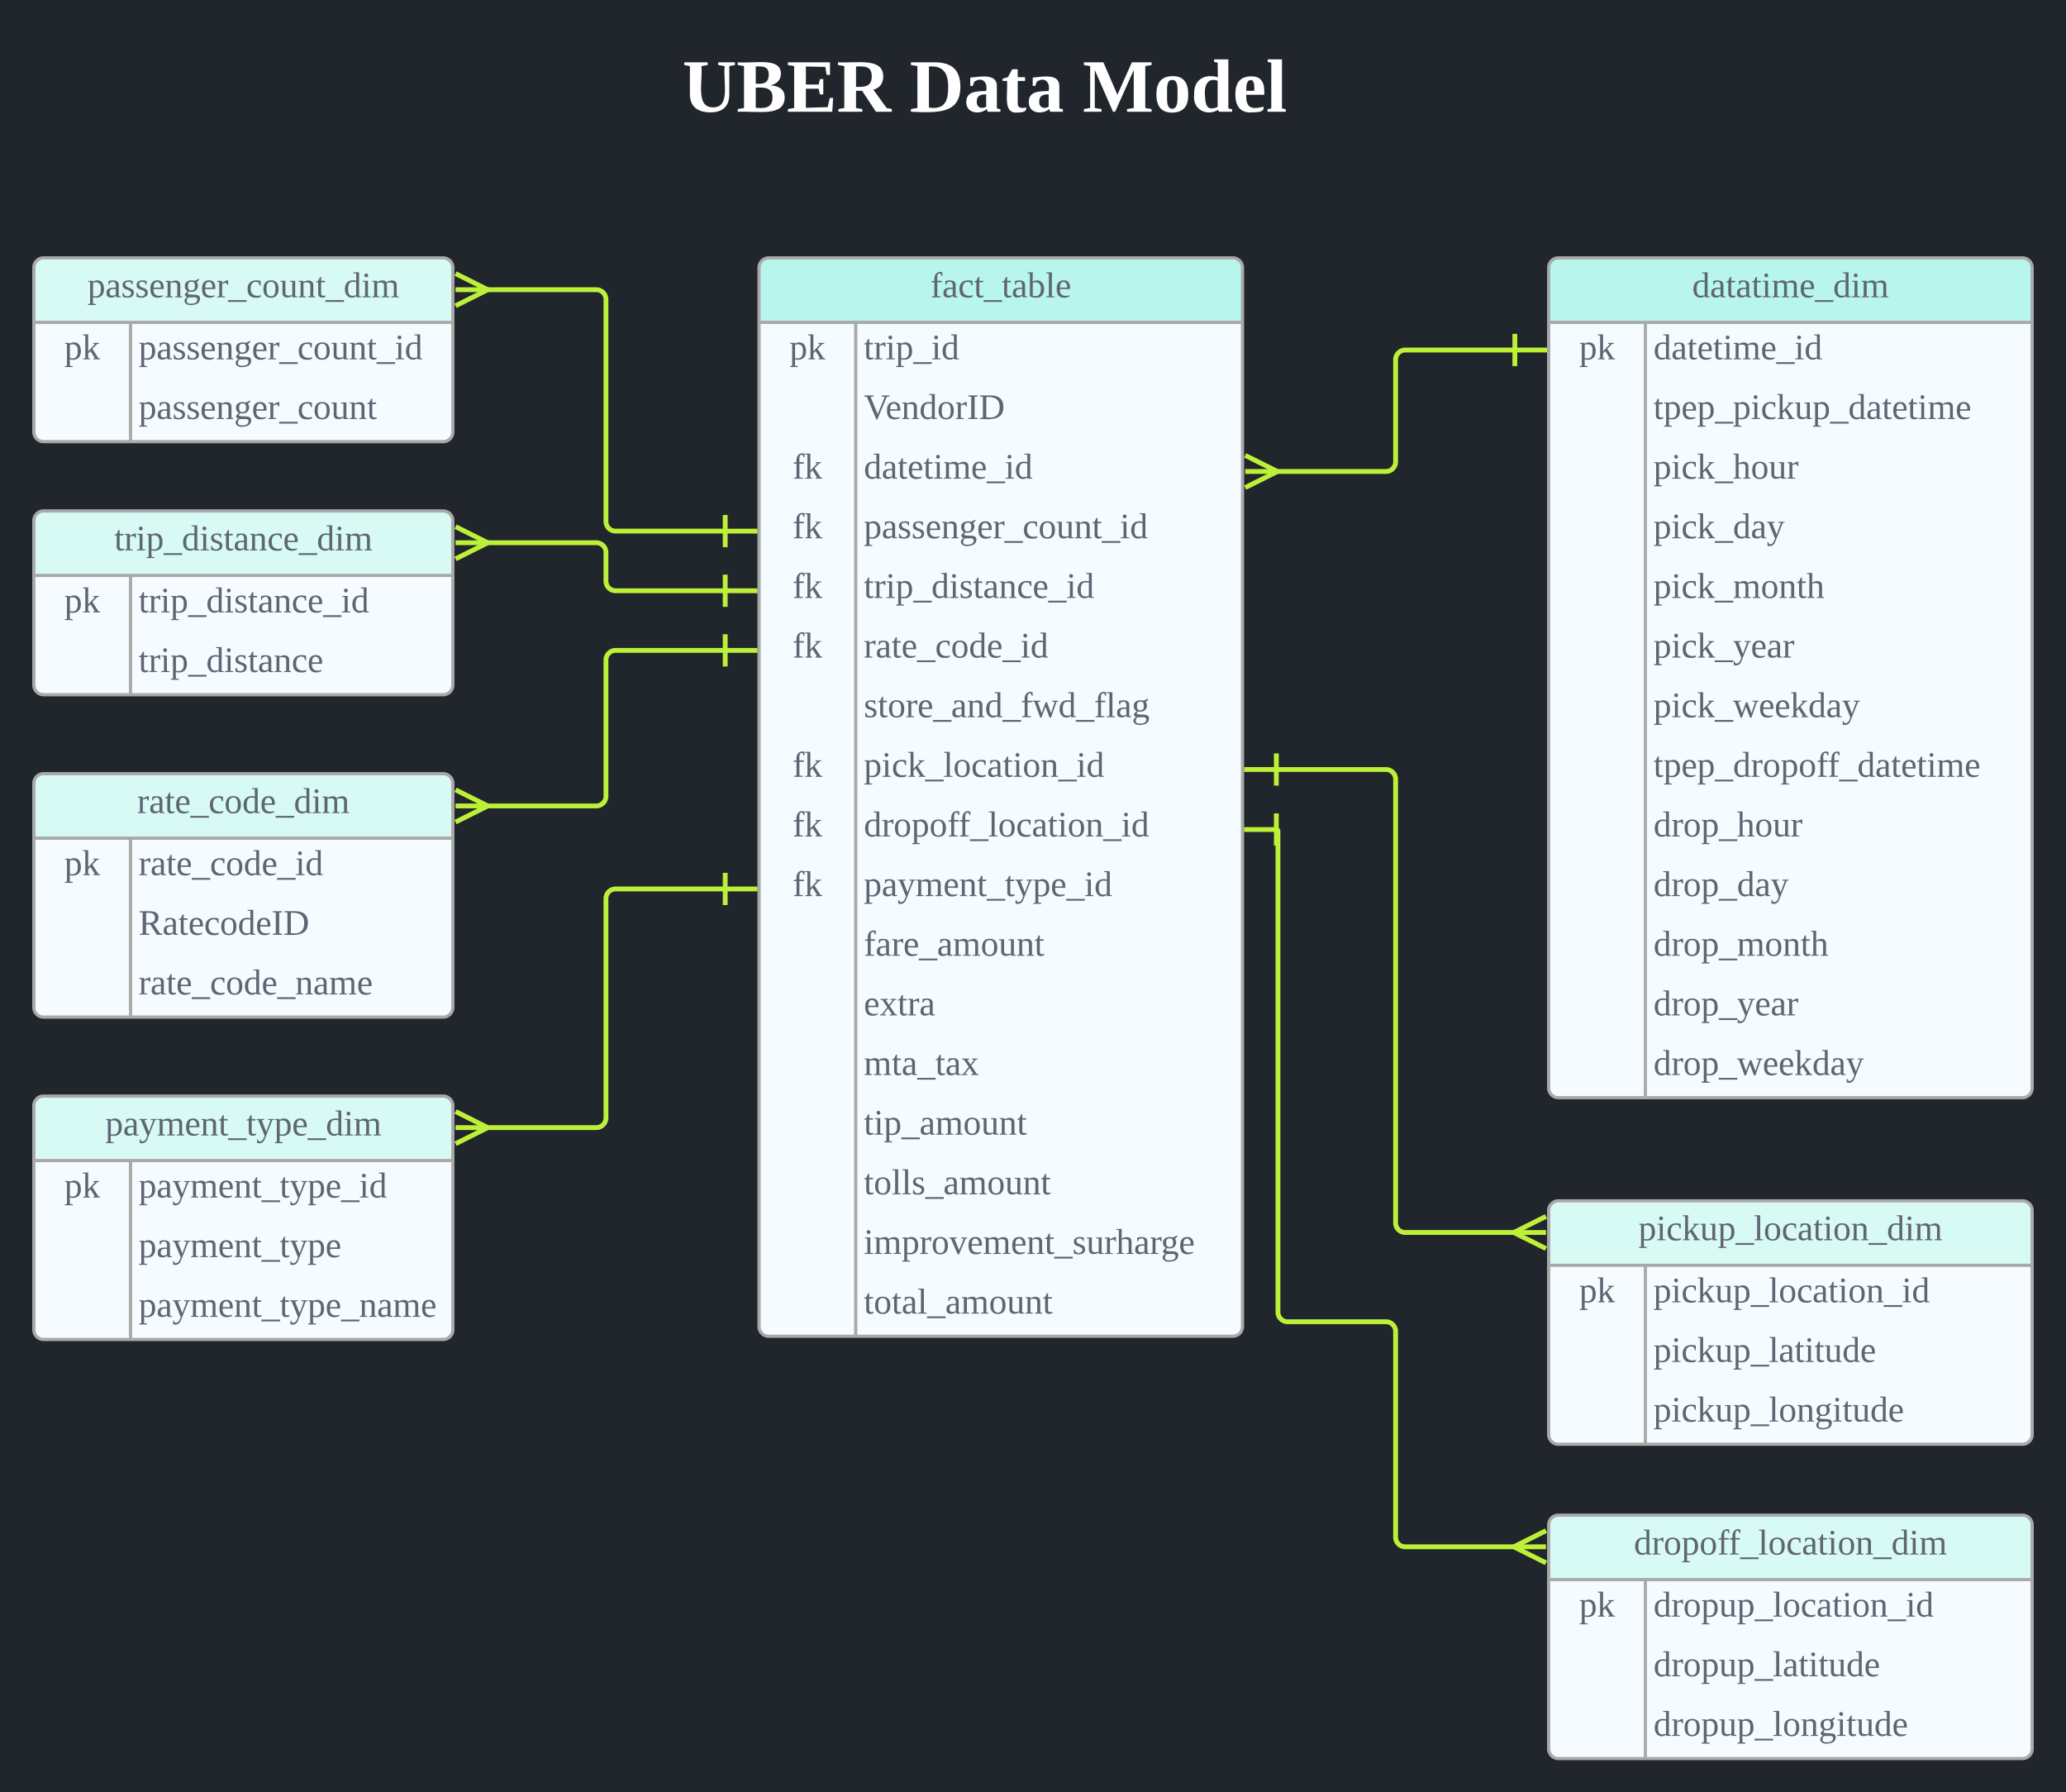 <svg xmlns="http://www.w3.org/2000/svg" xmlns:xlink="http://www.w3.org/1999/xlink" xmlns:lucid="lucid" width="1282" height="1112"><g transform="translate(2181 340)" lucid:page-tab-id="0_0"><path d="M-2500-500h2000v1500h-2000z" fill="#21252c"/><path d="M-1710-174a6 6 0 0 1 6-6h288a6 6 0 0 1 6 6v657a6 6 0 0 1-6 6h-288a6 6 0 0 1-6-6z" fill="#f5fbff"/><path d="M-1710-140v-34a6 6 0 0 1 6-6h288a6 6 0 0 1 6 6v34" fill="#b8f5ed"/><path d="M-1710-174a6 6 0 0 1 6-6h288a6 6 0 0 1 6 6v657a6 6 0 0 1-6 6h-288a6 6 0 0 1-6-6zM-1710-140h300M-1650-140v629" stroke="#a9a9a9" stroke-width="2" fill="none"/><use xlink:href="#a" transform="matrix(1,0,0,1,-1700,-180) translate(96.327 24.444)"/><use xlink:href="#b" transform="matrix(1,0,0,1,-1705,-137.5) translate(13.889 20.444)"/><use xlink:href="#c" transform="matrix(1,0,0,1,-1645,-137.5) translate(0 20.444)"/><use xlink:href="#d" transform="matrix(1,0,0,1,-1645,-100.5) translate(0 20.444)"/><use xlink:href="#e" transform="matrix(1,0,0,1,-1705,-63.5) translate(15.772 20.444)"/><use xlink:href="#f" transform="matrix(1,0,0,1,-1645,-63.5) translate(0 20.444)"/><use xlink:href="#e" transform="matrix(1,0,0,1,-1705,-26.5) translate(15.772 20.444)"/><use xlink:href="#g" transform="matrix(1,0,0,1,-1645,-26.5) translate(0 20.444)"/><use xlink:href="#e" transform="matrix(1,0,0,1,-1705,10.5) translate(15.772 20.444)"/><use xlink:href="#h" transform="matrix(1,0,0,1,-1645,10.5) translate(0 20.444)"/><use xlink:href="#e" transform="matrix(1,0,0,1,-1705,47.5) translate(15.772 20.444)"/><use xlink:href="#i" transform="matrix(1,0,0,1,-1645,47.5) translate(0 20.444)"/><use xlink:href="#j" transform="matrix(1,0,0,1,-1645,84.5) translate(0 20.444)"/><use xlink:href="#e" transform="matrix(1,0,0,1,-1705,121.5) translate(15.772 20.444)"/><use xlink:href="#k" transform="matrix(1,0,0,1,-1645,121.5) translate(0 20.444)"/><use xlink:href="#e" transform="matrix(1,0,0,1,-1705,158.5) translate(15.772 20.444)"/><use xlink:href="#l" transform="matrix(1,0,0,1,-1645,158.5) translate(0 20.444)"/><use xlink:href="#e" transform="matrix(1,0,0,1,-1705,195.5) translate(15.772 20.444)"/><use xlink:href="#m" transform="matrix(1,0,0,1,-1645,195.5) translate(0 20.444)"/><use xlink:href="#n" transform="matrix(1,0,0,1,-1645,232.5) translate(0 20.444)"/><use xlink:href="#o" transform="matrix(1,0,0,1,-1645,269.5) translate(0 20.444)"/><use xlink:href="#p" transform="matrix(1,0,0,1,-1645,306.5) translate(0 20.444)"/><use xlink:href="#q" transform="matrix(1,0,0,1,-1645,343.5) translate(0 20.444)"/><use xlink:href="#r" transform="matrix(1,0,0,1,-1645,380.5) translate(0 20.444)"/><use xlink:href="#s" transform="matrix(1,0,0,1,-1645,417.5) translate(0 20.444)"/><use xlink:href="#t" transform="matrix(1,0,0,1,-1645,454.5) translate(0 20.444)"/><path d="M-1220-174a6 6 0 0 1 6-6h288a6 6 0 0 1 6 6v509a6 6 0 0 1-6 6h-288a6 6 0 0 1-6-6z" fill="#f5fbff"/><path d="M-1220-140v-34a6 6 0 0 1 6-6h288a6 6 0 0 1 6 6v34" fill="#b8f5ed"/><path d="M-1220-174a6 6 0 0 1 6-6h288a6 6 0 0 1 6 6v509a6 6 0 0 1-6 6h-288a6 6 0 0 1-6-6zM-1220-140h300M-1160-140v481" stroke="#a9a9a9" stroke-width="2" fill="none"/><use xlink:href="#u" transform="matrix(1,0,0,1,-1210,-180) translate(78.981 24.444)"/><use xlink:href="#b" transform="matrix(1,0,0,1,-1215,-137.5) translate(13.889 20.444)"/><use xlink:href="#f" transform="matrix(1,0,0,1,-1155,-137.5) translate(0 20.444)"/><use xlink:href="#v" transform="matrix(1,0,0,1,-1155,-100.5) translate(0 20.444)"/><use xlink:href="#w" transform="matrix(1,0,0,1,-1155,-63.5) translate(0 20.444)"/><use xlink:href="#x" transform="matrix(1,0,0,1,-1155,-26.5) translate(0 20.444)"/><use xlink:href="#y" transform="matrix(1,0,0,1,-1155,10.5) translate(0 20.444)"/><use xlink:href="#z" transform="matrix(1,0,0,1,-1155,47.5) translate(0 20.444)"/><use xlink:href="#A" transform="matrix(1,0,0,1,-1155,84.5) translate(0 20.444)"/><use xlink:href="#B" transform="matrix(1,0,0,1,-1155,121.5) translate(0 20.444)"/><use xlink:href="#C" transform="matrix(1,0,0,1,-1155,158.5) translate(0 20.444)"/><use xlink:href="#D" transform="matrix(1,0,0,1,-1155,195.5) translate(0 20.444)"/><use xlink:href="#E" transform="matrix(1,0,0,1,-1155,232.5) translate(0 20.444)"/><use xlink:href="#F" transform="matrix(1,0,0,1,-1155,269.5) translate(0 20.444)"/><use xlink:href="#G" transform="matrix(1,0,0,1,-1155,306.5) translate(0 20.444)"/><path d="M-1220 411a6 6 0 0 1 6-6h288a6 6 0 0 1 6 6v139a6 6 0 0 1-6 6h-288a6 6 0 0 1-6-6z" fill="#f5fbff"/><path d="M-1220 445v-34a6 6 0 0 1 6-6h288a6 6 0 0 1 6 6v34" fill="#d7faf5"/><path d="M-1220 411a6 6 0 0 1 6-6h288a6 6 0 0 1 6 6v139a6 6 0 0 1-6 6h-288a6 6 0 0 1-6-6zM-1220 445h300M-1160 445v111" stroke="#a9a9a9" stroke-width="2" fill="none"/><use xlink:href="#H" transform="matrix(1,0,0,1,-1210,405) translate(45.648 24.444)"/><use xlink:href="#b" transform="matrix(1,0,0,1,-1215,447.5) translate(13.889 20.444)"/><use xlink:href="#I" transform="matrix(1,0,0,1,-1155,447.5) translate(0 20.444)"/><use xlink:href="#J" transform="matrix(1,0,0,1,-1155,484.5) translate(0 20.444)"/><use xlink:href="#K" transform="matrix(1,0,0,1,-1155,521.5) translate(0 20.444)"/><path d="M-1220 606a6 6 0 0 1 6-6h288a6 6 0 0 1 6 6v139a6 6 0 0 1-6 6h-288a6 6 0 0 1-6-6z" fill="#f5fbff"/><path d="M-1220 640v-34a6 6 0 0 1 6-6h288a6 6 0 0 1 6 6v34" fill="#d7faf5"/><path d="M-1220 606a6 6 0 0 1 6-6h288a6 6 0 0 1 6 6v139a6 6 0 0 1-6 6h-288a6 6 0 0 1-6-6zM-1220 640h300M-1160 640v111" stroke="#a9a9a9" stroke-width="2" fill="none"/><use xlink:href="#L" transform="matrix(1,0,0,1,-1210,600) translate(42.84 24.444)"/><use xlink:href="#b" transform="matrix(1,0,0,1,-1215,642.5) translate(13.889 20.444)"/><use xlink:href="#M" transform="matrix(1,0,0,1,-1155,642.5) translate(0 20.444)"/><use xlink:href="#N" transform="matrix(1,0,0,1,-1155,679.5) translate(0 20.444)"/><use xlink:href="#O" transform="matrix(1,0,0,1,-1155,716.5) translate(0 20.444)"/><path d="M-2160-174a6 6 0 0 1 6-6h248a6 6 0 0 1 6 6v102a6 6 0 0 1-6 6h-248a6 6 0 0 1-6-6z" fill="#f5fbff"/><path d="M-2160-140v-34a6 6 0 0 1 6-6h248a6 6 0 0 1 6 6v34" fill="#d7faf5"/><path d="M-2160-174a6 6 0 0 1 6-6h248a6 6 0 0 1 6 6v102a6 6 0 0 1-6 6h-248a6 6 0 0 1-6-6zM-2160-140h260M-2100-140v74" stroke="#a9a9a9" stroke-width="2" fill="none"/><use xlink:href="#P" transform="matrix(1,0,0,1,-2150,-180) translate(23.241 24.444)"/><use xlink:href="#b" transform="matrix(1,0,0,1,-2155,-137.5) translate(13.889 20.444)"/><use xlink:href="#g" transform="matrix(1,0,0,1,-2095,-137.5) translate(0 20.444)"/><use xlink:href="#Q" transform="matrix(1,0,0,1,-2095,-100.5) translate(0 20.444)"/><path d="M-2160-17a6 6 0 0 1 6-6h248a6 6 0 0 1 6 6V85a6 6 0 0 1-6 6h-248a6 6 0 0 1-6-6z" fill="#f5fbff"/><path d="M-2160 17v-34a6 6 0 0 1 6-6h248a6 6 0 0 1 6 6v34" fill="#d7faf5"/><path d="M-2160-17a6 6 0 0 1 6-6h248a6 6 0 0 1 6 6V85a6 6 0 0 1-6 6h-248a6 6 0 0 1-6-6zM-2160 17h260M-2100 17v74" stroke="#a9a9a9" stroke-width="2" fill="none"/><use xlink:href="#R" transform="matrix(1,0,0,1,-2150,-23) translate(39.877 24.444)"/><use xlink:href="#b" transform="matrix(1,0,0,1,-2155,19.5) translate(13.889 20.444)"/><use xlink:href="#h" transform="matrix(1,0,0,1,-2095,19.5) translate(0 20.444)"/><use xlink:href="#S" transform="matrix(1,0,0,1,-2095,56.5) translate(0 20.444)"/><path d="M-2160 146a6 6 0 0 1 6-6h248a6 6 0 0 1 6 6v139a6 6 0 0 1-6 6h-248a6 6 0 0 1-6-6z" fill="#f5fbff"/><path d="M-2160 180v-34a6 6 0 0 1 6-6h248a6 6 0 0 1 6 6v34" fill="#d7faf5"/><path d="M-2160 146a6 6 0 0 1 6-6h248a6 6 0 0 1 6 6v139a6 6 0 0 1-6 6h-248a6 6 0 0 1-6-6zM-2160 180h260M-2100 180v111" stroke="#a9a9a9" stroke-width="2" fill="none"/><use xlink:href="#T" transform="matrix(1,0,0,1,-2150,140) translate(54.105 24.444)"/><use xlink:href="#b" transform="matrix(1,0,0,1,-2155,182.5) translate(13.889 20.444)"/><use xlink:href="#i" transform="matrix(1,0,0,1,-2095,182.5) translate(0 20.444)"/><use xlink:href="#U" transform="matrix(1,0,0,1,-2095,219.5) translate(0 20.444)"/><use xlink:href="#V" transform="matrix(1,0,0,1,-2095,256.5) translate(0 20.444)"/><path d="M-2160 346a6 6 0 0 1 6-6h248a6 6 0 0 1 6 6v139a6 6 0 0 1-6 6h-248a6 6 0 0 1-6-6z" fill="#f5fbff"/><path d="M-2160 380v-34a6 6 0 0 1 6-6h248a6 6 0 0 1 6 6v34" fill="#d7faf5"/><path d="M-2160 346a6 6 0 0 1 6-6h248a6 6 0 0 1 6 6v139a6 6 0 0 1-6 6h-248a6 6 0 0 1-6-6zM-2160 380h260M-2100 380v111" stroke="#a9a9a9" stroke-width="2" fill="none"/><use xlink:href="#W" transform="matrix(1,0,0,1,-2150,340) translate(34.29 24.444)"/><use xlink:href="#b" transform="matrix(1,0,0,1,-2155,382.5) translate(13.889 20.444)"/><use xlink:href="#m" transform="matrix(1,0,0,1,-2095,382.5) translate(0 20.444)"/><use xlink:href="#X" transform="matrix(1,0,0,1,-2095,419.5) translate(0 20.444)"/><use xlink:href="#Y" transform="matrix(1,0,0,1,-2095,456.5) translate(0 20.444)"/><path d="M-1241-122.85h-68a6 6 0 0 0-6 6v63.35a6 6 0 0 1-6 6h-69.77" stroke="#bdf139" stroke-width="3" fill="none"/><path d="M-1241-132.85v20M-1221-122.85h-20" stroke="#bdf139" stroke-width="3" fill="#fff"/><path d="M-1408.33-57.5l20 10-20 10" stroke="#bdf139" stroke-width="3" fill="#fff" fill-opacity="0"/><path d="M-1408.33-47.5h20" stroke="#bdf139" stroke-width="3" fill="#fff"/><path d="M-1731-10.5h-68a6 6 0 0 1-6-6v-137.78a6 6 0 0 0-6-6h-69.77" stroke="#bdf139" stroke-width="3" fill="none"/><path d="M-1731-20.5v20M-1711-10.5h-20" stroke="#bdf139" stroke-width="3" fill="#fff"/><path d="M-1898.33-170.28l20 10-20 10" stroke="#bdf139" stroke-width="3" fill="#fff" fill-opacity="0"/><path d="M-1898.33-160.28h20" stroke="#bdf139" stroke-width="3" fill="#fff"/><path d="M-1731 26.5h-68a6 6 0 0 1-6-6V2.7a6 6 0 0 0-6-6h-69.77" stroke="#bdf139" stroke-width="3" fill="none"/><path d="M-1731 16.5v20M-1711 26.5h-20" stroke="#bdf139" stroke-width="3" fill="#fff"/><path d="M-1898.33-13.29l20 10.02-20 10" stroke="#bdf139" stroke-width="3" fill="#fff" fill-opacity="0"/><path d="M-1898.33-3.3h20" stroke="#bdf139" stroke-width="3" fill="#fff"/><path d="M-1731 63.5h-68a6 6 0 0 0-6 6V154a6 6 0 0 1-6 6h-69.77" stroke="#bdf139" stroke-width="3" fill="none"/><path d="M-1731 53.5v20M-1711 63.5h-20" stroke="#bdf139" stroke-width="3" fill="#fff"/><path d="M-1898.33 150l20 10-20 10" stroke="#bdf139" stroke-width="3" fill="#fff" fill-opacity="0"/><path d="M-1898.33 160h20" stroke="#bdf139" stroke-width="3" fill="#fff"/><path d="M-1731 211.5h-68a6 6 0 0 0-6 6v136.07a6 6 0 0 1-6 6h-69.77" stroke="#bdf139" stroke-width="3" fill="none"/><path d="M-1731 201.5v20M-1711 211.5h-20" stroke="#bdf139" stroke-width="3" fill="#fff"/><path d="M-1898.33 349.57l20 10-20 10" stroke="#bdf139" stroke-width="3" fill="#fff" fill-opacity="0"/><path d="M-1898.33 359.57h20" stroke="#bdf139" stroke-width="3" fill="#fff"/><path d="M-1389 137.4h68a6 6 0 0 1 6 6v275.23a6 6 0 0 0 6 6h69.77" stroke="#bdf139" stroke-width="3" fill="none"/><path d="M-1389 147.4v-20M-1409 137.4h20" stroke="#bdf139" stroke-width="3" fill="#fff"/><path d="M-1221.67 434.63l-20-10 20-10" stroke="#bdf139" stroke-width="3" fill="#fff" fill-opacity="0"/><path d="M-1221.67 424.63h-20" stroke="#bdf139" stroke-width="3" fill="#fff"/><path d="M-1389 174.63a1 1 0 0 1 1 1V474a6 6 0 0 0 6 6h61a6 6 0 0 1 6 6v127.63a6 6 0 0 0 6 6h69.77" stroke="#bdf139" stroke-width="3" fill="none"/><path d="M-1389 184.63v-20M-1409 174.63h20" stroke="#bdf139" stroke-width="3" fill="#fff"/><path d="M-1221.67 629.63l-20-10 20-10" stroke="#bdf139" stroke-width="3" fill="#fff" fill-opacity="0"/><path d="M-1221.67 619.63h-20" stroke="#bdf139" stroke-width="3" fill="#fff"/><path d="M-1820-314a6 6 0 0 1 6-6h488a6 6 0 0 1 6 6v68a6 6 0 0 1-6 6h-488a6 6 0 0 1-6-6z" fill="none"/><use xlink:href="#Z" transform="matrix(1,0,0,1,-1820,-320) translate(62.426 49.333)"/><use xlink:href="#aa" transform="matrix(1,0,0,1,-1820,-320) translate(203.463 49.333)"/><use xlink:href="#ab" transform="matrix(1,0,0,1,-1820,-320) translate(310.796 49.333)"/><defs><path fill="#5f6572" d="M103-236c-39-15-35 32-34 71h44v15H69v136l35 6v8H15v-8l25-6v-136H11v-9l29-7c-6-59 23-100 80-84v36c-15 2-12-14-17-22" id="ac"/><path fill="#5f6572" d="M32-163c41-10 102-14 102 39v112c8 3 24-2 21 12h-45l-4-17C83 13 3 13 13-46c-2-50 45-50 92-51 4-36-5-70-42-56-6 2-12 4-16 6-4 7 0 23-15 20v-36zM42-47c0 41 41 33 63 22v-59c-34 1-63-1-63 37" id="ad"/><path fill="#5f6572" d="M45-84c0 64 52 80 104 63 1 25-30 25-55 25-56 0-80-32-80-88 0-76 62-98 131-80v46h-10c-5-15-4-31-23-35-47-10-67 21-67 69" id="ae"/><path fill="#5f6572" d="M54-38c-1 25 24 26 44 20v12C71 10 25 9 25-35v-115H4c-2-14 14-10 21-15l18-38h11v38h38v15H54v112" id="af"/><path fill="#5f6572" d="M-3 46V28h186v18H-3" id="ag"/><path fill="#5f6572" d="M53-14c58 12 82-15 82-73 0-52-35-77-82-58v131zM89 4C64 4 42-2 24-9v-229l-24-4v-8h53l-1 94c48-33 114-4 114 69 0 57-23 91-77 91" id="ah"/><path fill="#5f6572" d="M65-12l28 4v8H7v-8l28-4v-226l-28-4v-8h58v238" id="ai"/><path fill="#5f6572" d="M84-170c49 0 66 33 63 87H46c-8 60 38 80 95 63v10C128-2 108 4 88 4 34 4 14-29 14-84c-1-54 22-86 70-86zm33 73c12-57-57-82-69-24-1 7-2 15-2 24h71" id="aj"/><g id="a"><use transform="matrix(0.062,0,0,0.062,0,0)" xlink:href="#ac"/><use transform="matrix(0.062,0,0,0.062,7.346,0)" xlink:href="#ad"/><use transform="matrix(0.062,0,0,0.062,17.16,0)" xlink:href="#ae"/><use transform="matrix(0.062,0,0,0.062,26.975,0)" xlink:href="#af"/><use transform="matrix(0.062,0,0,0.062,33.148,0)" xlink:href="#ag"/><use transform="matrix(0.062,0,0,0.062,44.259,0)" xlink:href="#af"/><use transform="matrix(0.062,0,0,0.062,50.432,0)" xlink:href="#ad"/><use transform="matrix(0.062,0,0,0.062,60.247,0)" xlink:href="#ah"/><use transform="matrix(0.062,0,0,0.062,71.358,0)" xlink:href="#ai"/><use transform="matrix(0.062,0,0,0.062,77.531,0)" xlink:href="#aj"/></g><path fill="#5f6572" d="M166-85c3 67-44 102-111 85l1 64 29 4v9H6v-9l21-4v-217c-7-3-22 1-19-12h46l1 9c11-8 26-14 45-14 47 2 64 36 66 85zM56-13c53 14 83-14 78-72 7-53-33-79-78-60v132" id="ak"/><path fill="#5f6572" d="M60-80l68-73c-7-3-20 0-17-12h58c3 13-13 9-20 12l-47 48 60 93c7 3 21-1 18 12h-68c-3-12 9-9 15-12L82-83 60-60v48c7 3 21-1 18 12H10v-8l21-4v-226l-24-4v-8h53v170" id="al"/><g id="b"><use transform="matrix(0.062,0,0,0.062,0,0)" xlink:href="#ak"/><use transform="matrix(0.062,0,0,0.062,11.111,0)" xlink:href="#al"/></g><path fill="#5f6572" d="M57-145c16-10 35-24 60-25v45c-19 1-8-30-40-17l-20 6v124l29 4v8H7v-8l21-4v-141c-8-3-24 2-21-12h48" id="am"/><path fill="#5f6572" d="M47-200c-23 0-25-39 0-38 13 0 18 7 20 19-1 11-8 19-20 19zM65-12l28 4v8H8v-8l28-4v-141l-24-4v-8h53v153" id="an"/><path fill="#5f6572" d="M13-81c0-71 46-101 114-85l-1-72-28-4v-8h57v238c8 3 24-2 21 12h-47l-2-12C80 23 13-1 13-81zm77-74c-37 1-44 33-45 74 0 38 9 66 45 66 14 0 27-3 36-7v-130c-10-1-24-3-36-3" id="ao"/><g id="c"><use transform="matrix(0.062,0,0,0.062,0,0)" xlink:href="#af"/><use transform="matrix(0.062,0,0,0.062,6.173,0)" xlink:href="#am"/><use transform="matrix(0.062,0,0,0.062,13.519,0)" xlink:href="#an"/><use transform="matrix(0.062,0,0,0.062,19.691,0)" xlink:href="#ak"/><use transform="matrix(0.062,0,0,0.062,30.802,0)" xlink:href="#ag"/><use transform="matrix(0.062,0,0,0.062,41.914,0)" xlink:href="#an"/><use transform="matrix(0.062,0,0,0.062,48.086,0)" xlink:href="#ao"/></g><path fill="#5f6572" d="M256-236v10l-26 4L135 5h-9L31-222l-27-4v-10h95v10l-31 4 71 174 71-174-31-4v-10h77" id="ap"/><path fill="#5f6572" d="M125-118c4-37-41-34-68-26v132l23 4v8H8C5-13 21-9 28-12v-141c-7-3-23 1-20-12h47l2 13c31-23 98-29 98 31v109c7 3 23-1 20 12h-72v-8l22-4v-106" id="aq"/><path fill="#5f6572" d="M90-170c52 0 76 32 76 87 0 54-24 87-77 87-51 0-75-34-75-87 0-54 24-87 76-87zM89-10c39 0 46-35 46-73 0-39-7-73-46-73-39 1-44 34-44 73s6 72 44 73" id="ar"/><path fill="#5f6572" d="M77-14l30 5v9H13v-9l30-5v-208l-30-4v-10h94v10l-30 4v208" id="as"/><path fill="#5f6572" d="M75-17c87 13 134-18 134-103 0-78-51-106-134-100v203zm171-102C246 5 139 7 10 0v-9l31-5v-208l-31-4v-10h107c82 0 129 35 129 117" id="at"/><g id="d"><use transform="matrix(0.062,0,0,0.062,0,0)" xlink:href="#ap"/><use transform="matrix(0.062,0,0,0.062,13.519,0)" xlink:href="#aj"/><use transform="matrix(0.062,0,0,0.062,23.333,0)" xlink:href="#aq"/><use transform="matrix(0.062,0,0,0.062,34.444,0)" xlink:href="#ao"/><use transform="matrix(0.062,0,0,0.062,45.556,0)" xlink:href="#ar"/><use transform="matrix(0.062,0,0,0.062,56.667,0)" xlink:href="#am"/><use transform="matrix(0.062,0,0,0.062,64.012,0)" xlink:href="#as"/><use transform="matrix(0.062,0,0,0.062,71.358,0)" xlink:href="#at"/></g><g id="e"><use transform="matrix(0.062,0,0,0.062,0,0)" xlink:href="#ac"/><use transform="matrix(0.062,0,0,0.062,7.346,0)" xlink:href="#al"/></g><path fill="#5f6572" d="M126-118c4-37-42-32-68-25v131l24 4v8H8C5-13 21-9 28-12v-141c-7-3-23 1-20-12h48l1 13c22-15 77-30 92 2 32-22 104-36 104 29v109c8 3 24-2 21 12h-75v-8l25-4v-106c3-39-45-31-72-24 7 37 1 88 3 130l25 4v8h-78v-8l24-4v-106" id="au"/><g id="f"><use transform="matrix(0.062,0,0,0.062,0,0)" xlink:href="#ao"/><use transform="matrix(0.062,0,0,0.062,11.111,0)" xlink:href="#ad"/><use transform="matrix(0.062,0,0,0.062,20.926,0)" xlink:href="#af"/><use transform="matrix(0.062,0,0,0.062,27.099,0)" xlink:href="#aj"/><use transform="matrix(0.062,0,0,0.062,36.914,0)" xlink:href="#af"/><use transform="matrix(0.062,0,0,0.062,43.086,0)" xlink:href="#an"/><use transform="matrix(0.062,0,0,0.062,49.259,0)" xlink:href="#au"/><use transform="matrix(0.062,0,0,0.062,66.543,0)" xlink:href="#aj"/><use transform="matrix(0.062,0,0,0.062,76.358,0)" xlink:href="#ag"/><use transform="matrix(0.062,0,0,0.062,87.469,0)" xlink:href="#an"/><use transform="matrix(0.062,0,0,0.062,93.642,0)" xlink:href="#ao"/></g><path fill="#5f6572" d="M41-130c7 48 86 23 86 84 0 56-69 57-112 41v-40c20 0 9 29 31 31 35 19 77-26 41-50-27-18-72-13-72-59 0-50 58-52 100-41v36c-19 1-8-25-28-25-21-7-50-1-46 23" id="av"/><path fill="#5f6572" d="M141-152c28 39 5 97-54 97-9 0-20-2-27-3L49-35c29 22 130-14 124 52-4 45-38 57-88 61C21 83-8 26 45-2 33-6 22-15 21-31l28-31c-19-9-28-26-28-51-2-51 53-65 100-52l38-20 7 8zM85 64c35 0 61-11 61-42 0-35-57-17-89-21-9 8-16 19-17 34 0 25 19 29 45 29zM52-113c1 26 7 46 35 44 28-1 34-16 35-44 0-26-6-43-34-43s-36 17-36 43" id="aw"/><path fill="#5f6572" d="M124-13C89 8 26 15 26-45v-108c-8-3-24 2-21-12h50v118c-3 37 42 32 69 25v-131l-25-4v-8h54v153c8 3 24-2 21 12h-48" id="ax"/><g id="g"><use transform="matrix(0.062,0,0,0.062,0,0)" xlink:href="#ak"/><use transform="matrix(0.062,0,0,0.062,11.111,0)" xlink:href="#ad"/><use transform="matrix(0.062,0,0,0.062,20.926,0)" xlink:href="#av"/><use transform="matrix(0.062,0,0,0.062,29.568,0)" xlink:href="#av"/><use transform="matrix(0.062,0,0,0.062,38.21,0)" xlink:href="#aj"/><use transform="matrix(0.062,0,0,0.062,48.025,0)" xlink:href="#aq"/><use transform="matrix(0.062,0,0,0.062,59.136,0)" xlink:href="#aw"/><use transform="matrix(0.062,0,0,0.062,70.247,0)" xlink:href="#aj"/><use transform="matrix(0.062,0,0,0.062,80.062,0)" xlink:href="#am"/><use transform="matrix(0.062,0,0,0.062,87.407,0)" xlink:href="#ag"/><use transform="matrix(0.062,0,0,0.062,98.519,0)" xlink:href="#ae"/><use transform="matrix(0.062,0,0,0.062,108.333,0)" xlink:href="#ar"/><use transform="matrix(0.062,0,0,0.062,119.444,0)" xlink:href="#ax"/><use transform="matrix(0.062,0,0,0.062,130.556,0)" xlink:href="#aq"/><use transform="matrix(0.062,0,0,0.062,141.667,0)" xlink:href="#af"/><use transform="matrix(0.062,0,0,0.062,147.84,0)" xlink:href="#ag"/><use transform="matrix(0.062,0,0,0.062,158.951,0)" xlink:href="#an"/><use transform="matrix(0.062,0,0,0.062,165.123,0)" xlink:href="#ao"/></g><g id="h"><use transform="matrix(0.062,0,0,0.062,0,0)" xlink:href="#af"/><use transform="matrix(0.062,0,0,0.062,6.173,0)" xlink:href="#am"/><use transform="matrix(0.062,0,0,0.062,13.519,0)" xlink:href="#an"/><use transform="matrix(0.062,0,0,0.062,19.691,0)" xlink:href="#ak"/><use transform="matrix(0.062,0,0,0.062,30.802,0)" xlink:href="#ag"/><use transform="matrix(0.062,0,0,0.062,41.914,0)" xlink:href="#ao"/><use transform="matrix(0.062,0,0,0.062,53.025,0)" xlink:href="#an"/><use transform="matrix(0.062,0,0,0.062,59.198,0)" xlink:href="#av"/><use transform="matrix(0.062,0,0,0.062,67.84,0)" xlink:href="#af"/><use transform="matrix(0.062,0,0,0.062,74.012,0)" xlink:href="#ad"/><use transform="matrix(0.062,0,0,0.062,83.827,0)" xlink:href="#aq"/><use transform="matrix(0.062,0,0,0.062,94.938,0)" xlink:href="#ae"/><use transform="matrix(0.062,0,0,0.062,104.753,0)" xlink:href="#aj"/><use transform="matrix(0.062,0,0,0.062,114.568,0)" xlink:href="#ag"/><use transform="matrix(0.062,0,0,0.062,125.679,0)" xlink:href="#an"/><use transform="matrix(0.062,0,0,0.062,131.852,0)" xlink:href="#ao"/></g><g id="i"><use transform="matrix(0.062,0,0,0.062,0,0)" xlink:href="#am"/><use transform="matrix(0.062,0,0,0.062,7.346,0)" xlink:href="#ad"/><use transform="matrix(0.062,0,0,0.062,17.16,0)" xlink:href="#af"/><use transform="matrix(0.062,0,0,0.062,23.333,0)" xlink:href="#aj"/><use transform="matrix(0.062,0,0,0.062,33.148,0)" xlink:href="#ag"/><use transform="matrix(0.062,0,0,0.062,44.259,0)" xlink:href="#ae"/><use transform="matrix(0.062,0,0,0.062,54.074,0)" xlink:href="#ar"/><use transform="matrix(0.062,0,0,0.062,65.185,0)" xlink:href="#ao"/><use transform="matrix(0.062,0,0,0.062,76.296,0)" xlink:href="#aj"/><use transform="matrix(0.062,0,0,0.062,86.111,0)" xlink:href="#ag"/><use transform="matrix(0.062,0,0,0.062,97.222,0)" xlink:href="#an"/><use transform="matrix(0.062,0,0,0.062,103.395,0)" xlink:href="#ao"/></g><path fill="#5f6572" d="M240-154L185 4h-14l-41-109L90 4H77L20-153c-7-3-23 1-20-12h79v8l-27 4L91-41l40-108h14l40 109 38-113-28-4v-8h63v8" id="ay"/><g id="j"><use transform="matrix(0.062,0,0,0.062,0,0)" xlink:href="#av"/><use transform="matrix(0.062,0,0,0.062,8.642,0)" xlink:href="#af"/><use transform="matrix(0.062,0,0,0.062,14.815,0)" xlink:href="#ar"/><use transform="matrix(0.062,0,0,0.062,25.926,0)" xlink:href="#am"/><use transform="matrix(0.062,0,0,0.062,33.272,0)" xlink:href="#aj"/><use transform="matrix(0.062,0,0,0.062,43.086,0)" xlink:href="#ag"/><use transform="matrix(0.062,0,0,0.062,54.198,0)" xlink:href="#ad"/><use transform="matrix(0.062,0,0,0.062,64.012,0)" xlink:href="#aq"/><use transform="matrix(0.062,0,0,0.062,75.123,0)" xlink:href="#ao"/><use transform="matrix(0.062,0,0,0.062,86.235,0)" xlink:href="#ag"/><use transform="matrix(0.062,0,0,0.062,97.346,0)" xlink:href="#ac"/><use transform="matrix(0.062,0,0,0.062,104.691,0)" xlink:href="#ay"/><use transform="matrix(0.062,0,0,0.062,120.679,0)" xlink:href="#ao"/><use transform="matrix(0.062,0,0,0.062,131.79,0)" xlink:href="#ag"/><use transform="matrix(0.062,0,0,0.062,142.901,0)" xlink:href="#ac"/><use transform="matrix(0.062,0,0,0.062,150.247,0)" xlink:href="#ai"/><use transform="matrix(0.062,0,0,0.062,156.42,0)" xlink:href="#ad"/><use transform="matrix(0.062,0,0,0.062,166.235,0)" xlink:href="#aw"/></g><g id="k"><use transform="matrix(0.062,0,0,0.062,0,0)" xlink:href="#ak"/><use transform="matrix(0.062,0,0,0.062,11.111,0)" xlink:href="#an"/><use transform="matrix(0.062,0,0,0.062,17.284,0)" xlink:href="#ae"/><use transform="matrix(0.062,0,0,0.062,27.099,0)" xlink:href="#al"/><use transform="matrix(0.062,0,0,0.062,38.21,0)" xlink:href="#ag"/><use transform="matrix(0.062,0,0,0.062,49.321,0)" xlink:href="#ai"/><use transform="matrix(0.062,0,0,0.062,55.494,0)" xlink:href="#ar"/><use transform="matrix(0.062,0,0,0.062,66.605,0)" xlink:href="#ae"/><use transform="matrix(0.062,0,0,0.062,76.42,0)" xlink:href="#ad"/><use transform="matrix(0.062,0,0,0.062,86.235,0)" xlink:href="#af"/><use transform="matrix(0.062,0,0,0.062,92.407,0)" xlink:href="#an"/><use transform="matrix(0.062,0,0,0.062,98.58,0)" xlink:href="#ar"/><use transform="matrix(0.062,0,0,0.062,109.691,0)" xlink:href="#aq"/><use transform="matrix(0.062,0,0,0.062,120.802,0)" xlink:href="#ag"/><use transform="matrix(0.062,0,0,0.062,131.914,0)" xlink:href="#an"/><use transform="matrix(0.062,0,0,0.062,138.086,0)" xlink:href="#ao"/></g><g id="l"><use transform="matrix(0.062,0,0,0.062,0,0)" xlink:href="#ao"/><use transform="matrix(0.062,0,0,0.062,11.111,0)" xlink:href="#am"/><use transform="matrix(0.062,0,0,0.062,18.457,0)" xlink:href="#ar"/><use transform="matrix(0.062,0,0,0.062,29.568,0)" xlink:href="#ak"/><use transform="matrix(0.062,0,0,0.062,40.679,0)" xlink:href="#ar"/><use transform="matrix(0.062,0,0,0.062,51.79,0)" xlink:href="#ac"/><use transform="matrix(0.062,0,0,0.062,58.704,0)" xlink:href="#ac"/><use transform="matrix(0.062,0,0,0.062,66.049,0)" xlink:href="#ag"/><use transform="matrix(0.062,0,0,0.062,77.16,0)" xlink:href="#ai"/><use transform="matrix(0.062,0,0,0.062,83.333,0)" xlink:href="#ar"/><use transform="matrix(0.062,0,0,0.062,94.444,0)" xlink:href="#ae"/><use transform="matrix(0.062,0,0,0.062,104.259,0)" xlink:href="#ad"/><use transform="matrix(0.062,0,0,0.062,114.074,0)" xlink:href="#af"/><use transform="matrix(0.062,0,0,0.062,120.247,0)" xlink:href="#an"/><use transform="matrix(0.062,0,0,0.062,126.42,0)" xlink:href="#ar"/><use transform="matrix(0.062,0,0,0.062,137.531,0)" xlink:href="#aq"/><use transform="matrix(0.062,0,0,0.062,148.642,0)" xlink:href="#ag"/><use transform="matrix(0.062,0,0,0.062,159.753,0)" xlink:href="#an"/><use transform="matrix(0.062,0,0,0.062,165.926,0)" xlink:href="#ao"/></g><path fill="#5f6572" d="M161-154L85 37C75 66 49 86 8 75V39c18-2 6 24 29 21 30-4 38-32 47-58L21-153c-7-3-20 0-17-12h77v8l-26 4 45 116 43-116-26-4v-8h62v8" id="az"/><g id="m"><use transform="matrix(0.062,0,0,0.062,0,0)" xlink:href="#ak"/><use transform="matrix(0.062,0,0,0.062,11.111,0)" xlink:href="#ad"/><use transform="matrix(0.062,0,0,0.062,20.926,0)" xlink:href="#az"/><use transform="matrix(0.062,0,0,0.062,32.037,0)" xlink:href="#au"/><use transform="matrix(0.062,0,0,0.062,49.321,0)" xlink:href="#aj"/><use transform="matrix(0.062,0,0,0.062,59.136,0)" xlink:href="#aq"/><use transform="matrix(0.062,0,0,0.062,70.247,0)" xlink:href="#af"/><use transform="matrix(0.062,0,0,0.062,76.42,0)" xlink:href="#ag"/><use transform="matrix(0.062,0,0,0.062,87.531,0)" xlink:href="#af"/><use transform="matrix(0.062,0,0,0.062,93.704,0)" xlink:href="#az"/><use transform="matrix(0.062,0,0,0.062,104.815,0)" xlink:href="#ak"/><use transform="matrix(0.062,0,0,0.062,115.926,0)" xlink:href="#aj"/><use transform="matrix(0.062,0,0,0.062,125.741,0)" xlink:href="#ag"/><use transform="matrix(0.062,0,0,0.062,136.852,0)" xlink:href="#an"/><use transform="matrix(0.062,0,0,0.062,143.025,0)" xlink:href="#ao"/></g><g id="n"><use transform="matrix(0.062,0,0,0.062,0,0)" xlink:href="#ac"/><use transform="matrix(0.062,0,0,0.062,7.346,0)" xlink:href="#ad"/><use transform="matrix(0.062,0,0,0.062,17.16,0)" xlink:href="#am"/><use transform="matrix(0.062,0,0,0.062,24.506,0)" xlink:href="#aj"/><use transform="matrix(0.062,0,0,0.062,34.321,0)" xlink:href="#ag"/><use transform="matrix(0.062,0,0,0.062,45.432,0)" xlink:href="#ad"/><use transform="matrix(0.062,0,0,0.062,55.247,0)" xlink:href="#au"/><use transform="matrix(0.062,0,0,0.062,72.531,0)" xlink:href="#ar"/><use transform="matrix(0.062,0,0,0.062,83.642,0)" xlink:href="#ax"/><use transform="matrix(0.062,0,0,0.062,94.753,0)" xlink:href="#aq"/><use transform="matrix(0.062,0,0,0.062,105.864,0)" xlink:href="#af"/></g><path fill="#5f6572" d="M156-12c7 3 23-1 20 12h-75v-8l22-4-38-58-45 58 23 4v8H3v-8l19-3 55-71-48-71c-7-3-23 1-20-12h75v8l-22 4 32 48 37-48-23-4v-8h59v8l-19 3-46 60" id="aA"/><g id="o"><use transform="matrix(0.062,0,0,0.062,0,0)" xlink:href="#aj"/><use transform="matrix(0.062,0,0,0.062,9.815,0)" xlink:href="#aA"/><use transform="matrix(0.062,0,0,0.062,20.926,0)" xlink:href="#af"/><use transform="matrix(0.062,0,0,0.062,27.099,0)" xlink:href="#am"/><use transform="matrix(0.062,0,0,0.062,34.444,0)" xlink:href="#ad"/></g><g id="p"><use transform="matrix(0.062,0,0,0.062,0,0)" xlink:href="#au"/><use transform="matrix(0.062,0,0,0.062,17.284,0)" xlink:href="#af"/><use transform="matrix(0.062,0,0,0.062,23.457,0)" xlink:href="#ad"/><use transform="matrix(0.062,0,0,0.062,33.272,0)" xlink:href="#ag"/><use transform="matrix(0.062,0,0,0.062,44.383,0)" xlink:href="#af"/><use transform="matrix(0.062,0,0,0.062,50.556,0)" xlink:href="#ad"/><use transform="matrix(0.062,0,0,0.062,60.37,0)" xlink:href="#aA"/></g><g id="q"><use transform="matrix(0.062,0,0,0.062,0,0)" xlink:href="#af"/><use transform="matrix(0.062,0,0,0.062,6.173,0)" xlink:href="#an"/><use transform="matrix(0.062,0,0,0.062,12.346,0)" xlink:href="#ak"/><use transform="matrix(0.062,0,0,0.062,23.457,0)" xlink:href="#ag"/><use transform="matrix(0.062,0,0,0.062,34.568,0)" xlink:href="#ad"/><use transform="matrix(0.062,0,0,0.062,44.383,0)" xlink:href="#au"/><use transform="matrix(0.062,0,0,0.062,61.667,0)" xlink:href="#ar"/><use transform="matrix(0.062,0,0,0.062,72.778,0)" xlink:href="#ax"/><use transform="matrix(0.062,0,0,0.062,83.889,0)" xlink:href="#aq"/><use transform="matrix(0.062,0,0,0.062,95,0)" xlink:href="#af"/></g><g id="r"><use transform="matrix(0.062,0,0,0.062,0,0)" xlink:href="#af"/><use transform="matrix(0.062,0,0,0.062,6.173,0)" xlink:href="#ar"/><use transform="matrix(0.062,0,0,0.062,17.284,0)" xlink:href="#ai"/><use transform="matrix(0.062,0,0,0.062,23.457,0)" xlink:href="#ai"/><use transform="matrix(0.062,0,0,0.062,29.63,0)" xlink:href="#av"/><use transform="matrix(0.062,0,0,0.062,38.272,0)" xlink:href="#ag"/><use transform="matrix(0.062,0,0,0.062,49.383,0)" xlink:href="#ad"/><use transform="matrix(0.062,0,0,0.062,59.198,0)" xlink:href="#au"/><use transform="matrix(0.062,0,0,0.062,76.481,0)" xlink:href="#ar"/><use transform="matrix(0.062,0,0,0.062,87.593,0)" xlink:href="#ax"/><use transform="matrix(0.062,0,0,0.062,98.704,0)" xlink:href="#aq"/><use transform="matrix(0.062,0,0,0.062,109.815,0)" xlink:href="#af"/></g><path fill="#5f6572" d="M164-154L98 4H85L17-153c-7-3-20 0-17-12h77v8l-26 4L99-38l46-115-26-4v-8h61v8" id="aB"/><path fill="#5f6572" d="M126-119c3-38-42-31-69-25v132l23 4v8H7v-8l21-4v-226l-24-4v-8h53l-1 98c31-22 99-31 99 31v109c7 3 23-1 20 12h-71v-8l22-4v-107" id="aC"/><g id="s"><use transform="matrix(0.062,0,0,0.062,0,0)" xlink:href="#an"/><use transform="matrix(0.062,0,0,0.062,6.173,0)" xlink:href="#au"/><use transform="matrix(0.062,0,0,0.062,23.457,0)" xlink:href="#ak"/><use transform="matrix(0.062,0,0,0.062,34.568,0)" xlink:href="#am"/><use transform="matrix(0.062,0,0,0.062,41.914,0)" xlink:href="#ar"/><use transform="matrix(0.062,0,0,0.062,53.025,0)" xlink:href="#aB"/><use transform="matrix(0.062,0,0,0.062,64.136,0)" xlink:href="#aj"/><use transform="matrix(0.062,0,0,0.062,73.951,0)" xlink:href="#au"/><use transform="matrix(0.062,0,0,0.062,91.235,0)" xlink:href="#aj"/><use transform="matrix(0.062,0,0,0.062,101.049,0)" xlink:href="#aq"/><use transform="matrix(0.062,0,0,0.062,112.16,0)" xlink:href="#af"/><use transform="matrix(0.062,0,0,0.062,118.333,0)" xlink:href="#ag"/><use transform="matrix(0.062,0,0,0.062,129.444,0)" xlink:href="#av"/><use transform="matrix(0.062,0,0,0.062,138.086,0)" xlink:href="#ax"/><use transform="matrix(0.062,0,0,0.062,149.198,0)" xlink:href="#am"/><use transform="matrix(0.062,0,0,0.062,156.543,0)" xlink:href="#aC"/><use transform="matrix(0.062,0,0,0.062,167.654,0)" xlink:href="#ad"/><use transform="matrix(0.062,0,0,0.062,177.469,0)" xlink:href="#am"/><use transform="matrix(0.062,0,0,0.062,184.383,0)" xlink:href="#aw"/><use transform="matrix(0.062,0,0,0.062,195.494,0)" xlink:href="#aj"/></g><g id="t"><use transform="matrix(0.062,0,0,0.062,0,0)" xlink:href="#af"/><use transform="matrix(0.062,0,0,0.062,6.173,0)" xlink:href="#ar"/><use transform="matrix(0.062,0,0,0.062,17.284,0)" xlink:href="#af"/><use transform="matrix(0.062,0,0,0.062,23.457,0)" xlink:href="#ad"/><use transform="matrix(0.062,0,0,0.062,33.272,0)" xlink:href="#ai"/><use transform="matrix(0.062,0,0,0.062,39.444,0)" xlink:href="#ag"/><use transform="matrix(0.062,0,0,0.062,50.556,0)" xlink:href="#ad"/><use transform="matrix(0.062,0,0,0.062,60.37,0)" xlink:href="#au"/><use transform="matrix(0.062,0,0,0.062,77.654,0)" xlink:href="#ar"/><use transform="matrix(0.062,0,0,0.062,88.765,0)" xlink:href="#ax"/><use transform="matrix(0.062,0,0,0.062,99.877,0)" xlink:href="#aq"/><use transform="matrix(0.062,0,0,0.062,110.988,0)" xlink:href="#af"/></g><g id="u"><use transform="matrix(0.062,0,0,0.062,0,0)" xlink:href="#ao"/><use transform="matrix(0.062,0,0,0.062,11.111,0)" xlink:href="#ad"/><use transform="matrix(0.062,0,0,0.062,20.926,0)" xlink:href="#af"/><use transform="matrix(0.062,0,0,0.062,27.099,0)" xlink:href="#ad"/><use transform="matrix(0.062,0,0,0.062,36.914,0)" xlink:href="#af"/><use transform="matrix(0.062,0,0,0.062,43.086,0)" xlink:href="#an"/><use transform="matrix(0.062,0,0,0.062,49.259,0)" xlink:href="#au"/><use transform="matrix(0.062,0,0,0.062,66.543,0)" xlink:href="#aj"/><use transform="matrix(0.062,0,0,0.062,76.358,0)" xlink:href="#ag"/><use transform="matrix(0.062,0,0,0.062,87.469,0)" xlink:href="#ao"/><use transform="matrix(0.062,0,0,0.062,98.58,0)" xlink:href="#an"/><use transform="matrix(0.062,0,0,0.062,104.753,0)" xlink:href="#au"/></g><g id="v"><use transform="matrix(0.062,0,0,0.062,0,0)" xlink:href="#af"/><use transform="matrix(0.062,0,0,0.062,6.173,0)" xlink:href="#ak"/><use transform="matrix(0.062,0,0,0.062,17.284,0)" xlink:href="#aj"/><use transform="matrix(0.062,0,0,0.062,27.099,0)" xlink:href="#ak"/><use transform="matrix(0.062,0,0,0.062,38.21,0)" xlink:href="#ag"/><use transform="matrix(0.062,0,0,0.062,49.321,0)" xlink:href="#ak"/><use transform="matrix(0.062,0,0,0.062,60.432,0)" xlink:href="#an"/><use transform="matrix(0.062,0,0,0.062,66.605,0)" xlink:href="#ae"/><use transform="matrix(0.062,0,0,0.062,76.42,0)" xlink:href="#al"/><use transform="matrix(0.062,0,0,0.062,87.531,0)" xlink:href="#ax"/><use transform="matrix(0.062,0,0,0.062,98.642,0)" xlink:href="#ak"/><use transform="matrix(0.062,0,0,0.062,109.753,0)" xlink:href="#ag"/><use transform="matrix(0.062,0,0,0.062,120.864,0)" xlink:href="#ao"/><use transform="matrix(0.062,0,0,0.062,131.975,0)" xlink:href="#ad"/><use transform="matrix(0.062,0,0,0.062,141.79,0)" xlink:href="#af"/><use transform="matrix(0.062,0,0,0.062,147.963,0)" xlink:href="#aj"/><use transform="matrix(0.062,0,0,0.062,157.778,0)" xlink:href="#af"/><use transform="matrix(0.062,0,0,0.062,163.951,0)" xlink:href="#an"/><use transform="matrix(0.062,0,0,0.062,170.123,0)" xlink:href="#au"/><use transform="matrix(0.062,0,0,0.062,187.407,0)" xlink:href="#aj"/></g><g id="w"><use transform="matrix(0.062,0,0,0.062,0,0)" xlink:href="#ak"/><use transform="matrix(0.062,0,0,0.062,11.111,0)" xlink:href="#an"/><use transform="matrix(0.062,0,0,0.062,17.284,0)" xlink:href="#ae"/><use transform="matrix(0.062,0,0,0.062,27.099,0)" xlink:href="#al"/><use transform="matrix(0.062,0,0,0.062,38.21,0)" xlink:href="#ag"/><use transform="matrix(0.062,0,0,0.062,49.321,0)" xlink:href="#aC"/><use transform="matrix(0.062,0,0,0.062,60.432,0)" xlink:href="#ar"/><use transform="matrix(0.062,0,0,0.062,71.543,0)" xlink:href="#ax"/><use transform="matrix(0.062,0,0,0.062,82.654,0)" xlink:href="#am"/></g><g id="x"><use transform="matrix(0.062,0,0,0.062,0,0)" xlink:href="#ak"/><use transform="matrix(0.062,0,0,0.062,11.111,0)" xlink:href="#an"/><use transform="matrix(0.062,0,0,0.062,17.284,0)" xlink:href="#ae"/><use transform="matrix(0.062,0,0,0.062,27.099,0)" xlink:href="#al"/><use transform="matrix(0.062,0,0,0.062,38.21,0)" xlink:href="#ag"/><use transform="matrix(0.062,0,0,0.062,49.321,0)" xlink:href="#ao"/><use transform="matrix(0.062,0,0,0.062,60.432,0)" xlink:href="#ad"/><use transform="matrix(0.062,0,0,0.062,70.247,0)" xlink:href="#az"/></g><g id="y"><use transform="matrix(0.062,0,0,0.062,0,0)" xlink:href="#ak"/><use transform="matrix(0.062,0,0,0.062,11.111,0)" xlink:href="#an"/><use transform="matrix(0.062,0,0,0.062,17.284,0)" xlink:href="#ae"/><use transform="matrix(0.062,0,0,0.062,27.099,0)" xlink:href="#al"/><use transform="matrix(0.062,0,0,0.062,38.21,0)" xlink:href="#ag"/><use transform="matrix(0.062,0,0,0.062,49.321,0)" xlink:href="#au"/><use transform="matrix(0.062,0,0,0.062,66.605,0)" xlink:href="#ar"/><use transform="matrix(0.062,0,0,0.062,77.716,0)" xlink:href="#aq"/><use transform="matrix(0.062,0,0,0.062,88.827,0)" xlink:href="#af"/><use transform="matrix(0.062,0,0,0.062,95,0)" xlink:href="#aC"/></g><g id="z"><use transform="matrix(0.062,0,0,0.062,0,0)" xlink:href="#ak"/><use transform="matrix(0.062,0,0,0.062,11.111,0)" xlink:href="#an"/><use transform="matrix(0.062,0,0,0.062,17.284,0)" xlink:href="#ae"/><use transform="matrix(0.062,0,0,0.062,27.099,0)" xlink:href="#al"/><use transform="matrix(0.062,0,0,0.062,38.21,0)" xlink:href="#ag"/><use transform="matrix(0.062,0,0,0.062,49.321,0)" xlink:href="#az"/><use transform="matrix(0.062,0,0,0.062,60.432,0)" xlink:href="#aj"/><use transform="matrix(0.062,0,0,0.062,70.247,0)" xlink:href="#ad"/><use transform="matrix(0.062,0,0,0.062,80.062,0)" xlink:href="#am"/></g><g id="A"><use transform="matrix(0.062,0,0,0.062,0,0)" xlink:href="#ak"/><use transform="matrix(0.062,0,0,0.062,11.111,0)" xlink:href="#an"/><use transform="matrix(0.062,0,0,0.062,17.284,0)" xlink:href="#ae"/><use transform="matrix(0.062,0,0,0.062,27.099,0)" xlink:href="#al"/><use transform="matrix(0.062,0,0,0.062,38.21,0)" xlink:href="#ag"/><use transform="matrix(0.062,0,0,0.062,49.321,0)" xlink:href="#ay"/><use transform="matrix(0.062,0,0,0.062,65.309,0)" xlink:href="#aj"/><use transform="matrix(0.062,0,0,0.062,75.123,0)" xlink:href="#aj"/><use transform="matrix(0.062,0,0,0.062,84.938,0)" xlink:href="#al"/><use transform="matrix(0.062,0,0,0.062,96.049,0)" xlink:href="#ao"/><use transform="matrix(0.062,0,0,0.062,107.16,0)" xlink:href="#ad"/><use transform="matrix(0.062,0,0,0.062,116.975,0)" xlink:href="#az"/></g><g id="B"><use transform="matrix(0.062,0,0,0.062,0,0)" xlink:href="#af"/><use transform="matrix(0.062,0,0,0.062,6.173,0)" xlink:href="#ak"/><use transform="matrix(0.062,0,0,0.062,17.284,0)" xlink:href="#aj"/><use transform="matrix(0.062,0,0,0.062,27.099,0)" xlink:href="#ak"/><use transform="matrix(0.062,0,0,0.062,38.21,0)" xlink:href="#ag"/><use transform="matrix(0.062,0,0,0.062,49.321,0)" xlink:href="#ao"/><use transform="matrix(0.062,0,0,0.062,60.432,0)" xlink:href="#am"/><use transform="matrix(0.062,0,0,0.062,67.778,0)" xlink:href="#ar"/><use transform="matrix(0.062,0,0,0.062,78.889,0)" xlink:href="#ak"/><use transform="matrix(0.062,0,0,0.062,90,0)" xlink:href="#ar"/><use transform="matrix(0.062,0,0,0.062,101.111,0)" xlink:href="#ac"/><use transform="matrix(0.062,0,0,0.062,108.025,0)" xlink:href="#ac"/><use transform="matrix(0.062,0,0,0.062,115.37,0)" xlink:href="#ag"/><use transform="matrix(0.062,0,0,0.062,126.481,0)" xlink:href="#ao"/><use transform="matrix(0.062,0,0,0.062,137.593,0)" xlink:href="#ad"/><use transform="matrix(0.062,0,0,0.062,147.407,0)" xlink:href="#af"/><use transform="matrix(0.062,0,0,0.062,153.58,0)" xlink:href="#aj"/><use transform="matrix(0.062,0,0,0.062,163.395,0)" xlink:href="#af"/><use transform="matrix(0.062,0,0,0.062,169.568,0)" xlink:href="#an"/><use transform="matrix(0.062,0,0,0.062,175.741,0)" xlink:href="#au"/><use transform="matrix(0.062,0,0,0.062,193.025,0)" xlink:href="#aj"/></g><g id="C"><use transform="matrix(0.062,0,0,0.062,0,0)" xlink:href="#ao"/><use transform="matrix(0.062,0,0,0.062,11.111,0)" xlink:href="#am"/><use transform="matrix(0.062,0,0,0.062,18.457,0)" xlink:href="#ar"/><use transform="matrix(0.062,0,0,0.062,29.568,0)" xlink:href="#ak"/><use transform="matrix(0.062,0,0,0.062,40.679,0)" xlink:href="#ag"/><use transform="matrix(0.062,0,0,0.062,51.79,0)" xlink:href="#aC"/><use transform="matrix(0.062,0,0,0.062,62.901,0)" xlink:href="#ar"/><use transform="matrix(0.062,0,0,0.062,74.012,0)" xlink:href="#ax"/><use transform="matrix(0.062,0,0,0.062,85.123,0)" xlink:href="#am"/></g><g id="D"><use transform="matrix(0.062,0,0,0.062,0,0)" xlink:href="#ao"/><use transform="matrix(0.062,0,0,0.062,11.111,0)" xlink:href="#am"/><use transform="matrix(0.062,0,0,0.062,18.457,0)" xlink:href="#ar"/><use transform="matrix(0.062,0,0,0.062,29.568,0)" xlink:href="#ak"/><use transform="matrix(0.062,0,0,0.062,40.679,0)" xlink:href="#ag"/><use transform="matrix(0.062,0,0,0.062,51.79,0)" xlink:href="#ao"/><use transform="matrix(0.062,0,0,0.062,62.901,0)" xlink:href="#ad"/><use transform="matrix(0.062,0,0,0.062,72.716,0)" xlink:href="#az"/></g><g id="E"><use transform="matrix(0.062,0,0,0.062,0,0)" xlink:href="#ao"/><use transform="matrix(0.062,0,0,0.062,11.111,0)" xlink:href="#am"/><use transform="matrix(0.062,0,0,0.062,18.457,0)" xlink:href="#ar"/><use transform="matrix(0.062,0,0,0.062,29.568,0)" xlink:href="#ak"/><use transform="matrix(0.062,0,0,0.062,40.679,0)" xlink:href="#ag"/><use transform="matrix(0.062,0,0,0.062,51.79,0)" xlink:href="#au"/><use transform="matrix(0.062,0,0,0.062,69.074,0)" xlink:href="#ar"/><use transform="matrix(0.062,0,0,0.062,80.185,0)" xlink:href="#aq"/><use transform="matrix(0.062,0,0,0.062,91.296,0)" xlink:href="#af"/><use transform="matrix(0.062,0,0,0.062,97.469,0)" xlink:href="#aC"/></g><g id="F"><use transform="matrix(0.062,0,0,0.062,0,0)" xlink:href="#ao"/><use transform="matrix(0.062,0,0,0.062,11.111,0)" xlink:href="#am"/><use transform="matrix(0.062,0,0,0.062,18.457,0)" xlink:href="#ar"/><use transform="matrix(0.062,0,0,0.062,29.568,0)" xlink:href="#ak"/><use transform="matrix(0.062,0,0,0.062,40.679,0)" xlink:href="#ag"/><use transform="matrix(0.062,0,0,0.062,51.79,0)" xlink:href="#az"/><use transform="matrix(0.062,0,0,0.062,62.901,0)" xlink:href="#aj"/><use transform="matrix(0.062,0,0,0.062,72.716,0)" xlink:href="#ad"/><use transform="matrix(0.062,0,0,0.062,82.531,0)" xlink:href="#am"/></g><g id="G"><use transform="matrix(0.062,0,0,0.062,0,0)" xlink:href="#ao"/><use transform="matrix(0.062,0,0,0.062,11.111,0)" xlink:href="#am"/><use transform="matrix(0.062,0,0,0.062,18.457,0)" xlink:href="#ar"/><use transform="matrix(0.062,0,0,0.062,29.568,0)" xlink:href="#ak"/><use transform="matrix(0.062,0,0,0.062,40.679,0)" xlink:href="#ag"/><use transform="matrix(0.062,0,0,0.062,51.79,0)" xlink:href="#ay"/><use transform="matrix(0.062,0,0,0.062,67.778,0)" xlink:href="#aj"/><use transform="matrix(0.062,0,0,0.062,77.593,0)" xlink:href="#aj"/><use transform="matrix(0.062,0,0,0.062,87.407,0)" xlink:href="#al"/><use transform="matrix(0.062,0,0,0.062,98.519,0)" xlink:href="#ao"/><use transform="matrix(0.062,0,0,0.062,109.63,0)" xlink:href="#ad"/><use transform="matrix(0.062,0,0,0.062,119.444,0)" xlink:href="#az"/></g><g id="H"><use transform="matrix(0.062,0,0,0.062,0,0)" xlink:href="#ak"/><use transform="matrix(0.062,0,0,0.062,11.111,0)" xlink:href="#an"/><use transform="matrix(0.062,0,0,0.062,17.284,0)" xlink:href="#ae"/><use transform="matrix(0.062,0,0,0.062,27.099,0)" xlink:href="#al"/><use transform="matrix(0.062,0,0,0.062,38.21,0)" xlink:href="#ax"/><use transform="matrix(0.062,0,0,0.062,49.321,0)" xlink:href="#ak"/><use transform="matrix(0.062,0,0,0.062,60.432,0)" xlink:href="#ag"/><use transform="matrix(0.062,0,0,0.062,71.543,0)" xlink:href="#ai"/><use transform="matrix(0.062,0,0,0.062,77.716,0)" xlink:href="#ar"/><use transform="matrix(0.062,0,0,0.062,88.827,0)" xlink:href="#ae"/><use transform="matrix(0.062,0,0,0.062,98.642,0)" xlink:href="#ad"/><use transform="matrix(0.062,0,0,0.062,108.457,0)" xlink:href="#af"/><use transform="matrix(0.062,0,0,0.062,114.63,0)" xlink:href="#an"/><use transform="matrix(0.062,0,0,0.062,120.802,0)" xlink:href="#ar"/><use transform="matrix(0.062,0,0,0.062,131.914,0)" xlink:href="#aq"/><use transform="matrix(0.062,0,0,0.062,143.025,0)" xlink:href="#ag"/><use transform="matrix(0.062,0,0,0.062,154.136,0)" xlink:href="#ao"/><use transform="matrix(0.062,0,0,0.062,165.247,0)" xlink:href="#an"/><use transform="matrix(0.062,0,0,0.062,171.42,0)" xlink:href="#au"/></g><g id="I"><use transform="matrix(0.062,0,0,0.062,0,0)" xlink:href="#ak"/><use transform="matrix(0.062,0,0,0.062,11.111,0)" xlink:href="#an"/><use transform="matrix(0.062,0,0,0.062,17.284,0)" xlink:href="#ae"/><use transform="matrix(0.062,0,0,0.062,27.099,0)" xlink:href="#al"/><use transform="matrix(0.062,0,0,0.062,38.21,0)" xlink:href="#ax"/><use transform="matrix(0.062,0,0,0.062,49.321,0)" xlink:href="#ak"/><use transform="matrix(0.062,0,0,0.062,60.432,0)" xlink:href="#ag"/><use transform="matrix(0.062,0,0,0.062,71.543,0)" xlink:href="#ai"/><use transform="matrix(0.062,0,0,0.062,77.716,0)" xlink:href="#ar"/><use transform="matrix(0.062,0,0,0.062,88.827,0)" xlink:href="#ae"/><use transform="matrix(0.062,0,0,0.062,98.642,0)" xlink:href="#ad"/><use transform="matrix(0.062,0,0,0.062,108.457,0)" xlink:href="#af"/><use transform="matrix(0.062,0,0,0.062,114.63,0)" xlink:href="#an"/><use transform="matrix(0.062,0,0,0.062,120.802,0)" xlink:href="#ar"/><use transform="matrix(0.062,0,0,0.062,131.914,0)" xlink:href="#aq"/><use transform="matrix(0.062,0,0,0.062,143.025,0)" xlink:href="#ag"/><use transform="matrix(0.062,0,0,0.062,154.136,0)" xlink:href="#an"/><use transform="matrix(0.062,0,0,0.062,160.309,0)" xlink:href="#ao"/></g><g id="J"><use transform="matrix(0.062,0,0,0.062,0,0)" xlink:href="#ak"/><use transform="matrix(0.062,0,0,0.062,11.111,0)" xlink:href="#an"/><use transform="matrix(0.062,0,0,0.062,17.284,0)" xlink:href="#ae"/><use transform="matrix(0.062,0,0,0.062,27.099,0)" xlink:href="#al"/><use transform="matrix(0.062,0,0,0.062,38.21,0)" xlink:href="#ax"/><use transform="matrix(0.062,0,0,0.062,49.321,0)" xlink:href="#ak"/><use transform="matrix(0.062,0,0,0.062,60.432,0)" xlink:href="#ag"/><use transform="matrix(0.062,0,0,0.062,71.543,0)" xlink:href="#ai"/><use transform="matrix(0.062,0,0,0.062,77.716,0)" xlink:href="#ad"/><use transform="matrix(0.062,0,0,0.062,87.531,0)" xlink:href="#af"/><use transform="matrix(0.062,0,0,0.062,93.704,0)" xlink:href="#an"/><use transform="matrix(0.062,0,0,0.062,99.877,0)" xlink:href="#af"/><use transform="matrix(0.062,0,0,0.062,106.049,0)" xlink:href="#ax"/><use transform="matrix(0.062,0,0,0.062,117.16,0)" xlink:href="#ao"/><use transform="matrix(0.062,0,0,0.062,128.272,0)" xlink:href="#aj"/></g><g id="K"><use transform="matrix(0.062,0,0,0.062,0,0)" xlink:href="#ak"/><use transform="matrix(0.062,0,0,0.062,11.111,0)" xlink:href="#an"/><use transform="matrix(0.062,0,0,0.062,17.284,0)" xlink:href="#ae"/><use transform="matrix(0.062,0,0,0.062,27.099,0)" xlink:href="#al"/><use transform="matrix(0.062,0,0,0.062,38.21,0)" xlink:href="#ax"/><use transform="matrix(0.062,0,0,0.062,49.321,0)" xlink:href="#ak"/><use transform="matrix(0.062,0,0,0.062,60.432,0)" xlink:href="#ag"/><use transform="matrix(0.062,0,0,0.062,71.543,0)" xlink:href="#ai"/><use transform="matrix(0.062,0,0,0.062,77.716,0)" xlink:href="#ar"/><use transform="matrix(0.062,0,0,0.062,88.827,0)" xlink:href="#aq"/><use transform="matrix(0.062,0,0,0.062,99.938,0)" xlink:href="#aw"/><use transform="matrix(0.062,0,0,0.062,111.049,0)" xlink:href="#an"/><use transform="matrix(0.062,0,0,0.062,117.222,0)" xlink:href="#af"/><use transform="matrix(0.062,0,0,0.062,123.395,0)" xlink:href="#ax"/><use transform="matrix(0.062,0,0,0.062,134.506,0)" xlink:href="#ao"/><use transform="matrix(0.062,0,0,0.062,145.617,0)" xlink:href="#aj"/></g><g id="L"><use transform="matrix(0.062,0,0,0.062,0,0)" xlink:href="#ao"/><use transform="matrix(0.062,0,0,0.062,11.111,0)" xlink:href="#am"/><use transform="matrix(0.062,0,0,0.062,18.457,0)" xlink:href="#ar"/><use transform="matrix(0.062,0,0,0.062,29.568,0)" xlink:href="#ak"/><use transform="matrix(0.062,0,0,0.062,40.679,0)" xlink:href="#ar"/><use transform="matrix(0.062,0,0,0.062,51.79,0)" xlink:href="#ac"/><use transform="matrix(0.062,0,0,0.062,58.704,0)" xlink:href="#ac"/><use transform="matrix(0.062,0,0,0.062,66.049,0)" xlink:href="#ag"/><use transform="matrix(0.062,0,0,0.062,77.16,0)" xlink:href="#ai"/><use transform="matrix(0.062,0,0,0.062,83.333,0)" xlink:href="#ar"/><use transform="matrix(0.062,0,0,0.062,94.444,0)" xlink:href="#ae"/><use transform="matrix(0.062,0,0,0.062,104.259,0)" xlink:href="#ad"/><use transform="matrix(0.062,0,0,0.062,114.074,0)" xlink:href="#af"/><use transform="matrix(0.062,0,0,0.062,120.247,0)" xlink:href="#an"/><use transform="matrix(0.062,0,0,0.062,126.42,0)" xlink:href="#ar"/><use transform="matrix(0.062,0,0,0.062,137.531,0)" xlink:href="#aq"/><use transform="matrix(0.062,0,0,0.062,148.642,0)" xlink:href="#ag"/><use transform="matrix(0.062,0,0,0.062,159.753,0)" xlink:href="#ao"/><use transform="matrix(0.062,0,0,0.062,170.864,0)" xlink:href="#an"/><use transform="matrix(0.062,0,0,0.062,177.037,0)" xlink:href="#au"/></g><g id="M"><use transform="matrix(0.062,0,0,0.062,0,0)" xlink:href="#ao"/><use transform="matrix(0.062,0,0,0.062,11.111,0)" xlink:href="#am"/><use transform="matrix(0.062,0,0,0.062,18.457,0)" xlink:href="#ar"/><use transform="matrix(0.062,0,0,0.062,29.568,0)" xlink:href="#ak"/><use transform="matrix(0.062,0,0,0.062,40.679,0)" xlink:href="#ax"/><use transform="matrix(0.062,0,0,0.062,51.79,0)" xlink:href="#ak"/><use transform="matrix(0.062,0,0,0.062,62.901,0)" xlink:href="#ag"/><use transform="matrix(0.062,0,0,0.062,74.012,0)" xlink:href="#ai"/><use transform="matrix(0.062,0,0,0.062,80.185,0)" xlink:href="#ar"/><use transform="matrix(0.062,0,0,0.062,91.296,0)" xlink:href="#ae"/><use transform="matrix(0.062,0,0,0.062,101.111,0)" xlink:href="#ad"/><use transform="matrix(0.062,0,0,0.062,110.926,0)" xlink:href="#af"/><use transform="matrix(0.062,0,0,0.062,117.099,0)" xlink:href="#an"/><use transform="matrix(0.062,0,0,0.062,123.272,0)" xlink:href="#ar"/><use transform="matrix(0.062,0,0,0.062,134.383,0)" xlink:href="#aq"/><use transform="matrix(0.062,0,0,0.062,145.494,0)" xlink:href="#ag"/><use transform="matrix(0.062,0,0,0.062,156.605,0)" xlink:href="#an"/><use transform="matrix(0.062,0,0,0.062,162.778,0)" xlink:href="#ao"/></g><g id="N"><use transform="matrix(0.062,0,0,0.062,0,0)" xlink:href="#ao"/><use transform="matrix(0.062,0,0,0.062,11.111,0)" xlink:href="#am"/><use transform="matrix(0.062,0,0,0.062,18.457,0)" xlink:href="#ar"/><use transform="matrix(0.062,0,0,0.062,29.568,0)" xlink:href="#ak"/><use transform="matrix(0.062,0,0,0.062,40.679,0)" xlink:href="#ax"/><use transform="matrix(0.062,0,0,0.062,51.79,0)" xlink:href="#ak"/><use transform="matrix(0.062,0,0,0.062,62.901,0)" xlink:href="#ag"/><use transform="matrix(0.062,0,0,0.062,74.012,0)" xlink:href="#ai"/><use transform="matrix(0.062,0,0,0.062,80.185,0)" xlink:href="#ad"/><use transform="matrix(0.062,0,0,0.062,90,0)" xlink:href="#af"/><use transform="matrix(0.062,0,0,0.062,96.173,0)" xlink:href="#an"/><use transform="matrix(0.062,0,0,0.062,102.346,0)" xlink:href="#af"/><use transform="matrix(0.062,0,0,0.062,108.519,0)" xlink:href="#ax"/><use transform="matrix(0.062,0,0,0.062,119.63,0)" xlink:href="#ao"/><use transform="matrix(0.062,0,0,0.062,130.741,0)" xlink:href="#aj"/></g><g id="O"><use transform="matrix(0.062,0,0,0.062,0,0)" xlink:href="#ao"/><use transform="matrix(0.062,0,0,0.062,11.111,0)" xlink:href="#am"/><use transform="matrix(0.062,0,0,0.062,18.457,0)" xlink:href="#ar"/><use transform="matrix(0.062,0,0,0.062,29.568,0)" xlink:href="#ak"/><use transform="matrix(0.062,0,0,0.062,40.679,0)" xlink:href="#ax"/><use transform="matrix(0.062,0,0,0.062,51.79,0)" xlink:href="#ak"/><use transform="matrix(0.062,0,0,0.062,62.901,0)" xlink:href="#ag"/><use transform="matrix(0.062,0,0,0.062,74.012,0)" xlink:href="#ai"/><use transform="matrix(0.062,0,0,0.062,80.185,0)" xlink:href="#ar"/><use transform="matrix(0.062,0,0,0.062,91.296,0)" xlink:href="#aq"/><use transform="matrix(0.062,0,0,0.062,102.407,0)" xlink:href="#aw"/><use transform="matrix(0.062,0,0,0.062,113.519,0)" xlink:href="#an"/><use transform="matrix(0.062,0,0,0.062,119.691,0)" xlink:href="#af"/><use transform="matrix(0.062,0,0,0.062,125.864,0)" xlink:href="#ax"/><use transform="matrix(0.062,0,0,0.062,136.975,0)" xlink:href="#ao"/><use transform="matrix(0.062,0,0,0.062,148.086,0)" xlink:href="#aj"/></g><g id="P"><use transform="matrix(0.062,0,0,0.062,0,0)" xlink:href="#ak"/><use transform="matrix(0.062,0,0,0.062,11.111,0)" xlink:href="#ad"/><use transform="matrix(0.062,0,0,0.062,20.926,0)" xlink:href="#av"/><use transform="matrix(0.062,0,0,0.062,29.568,0)" xlink:href="#av"/><use transform="matrix(0.062,0,0,0.062,38.21,0)" xlink:href="#aj"/><use transform="matrix(0.062,0,0,0.062,48.025,0)" xlink:href="#aq"/><use transform="matrix(0.062,0,0,0.062,59.136,0)" xlink:href="#aw"/><use transform="matrix(0.062,0,0,0.062,70.247,0)" xlink:href="#aj"/><use transform="matrix(0.062,0,0,0.062,80.062,0)" xlink:href="#am"/><use transform="matrix(0.062,0,0,0.062,87.407,0)" xlink:href="#ag"/><use transform="matrix(0.062,0,0,0.062,98.519,0)" xlink:href="#ae"/><use transform="matrix(0.062,0,0,0.062,108.333,0)" xlink:href="#ar"/><use transform="matrix(0.062,0,0,0.062,119.444,0)" xlink:href="#ax"/><use transform="matrix(0.062,0,0,0.062,130.556,0)" xlink:href="#aq"/><use transform="matrix(0.062,0,0,0.062,141.667,0)" xlink:href="#af"/><use transform="matrix(0.062,0,0,0.062,147.84,0)" xlink:href="#ag"/><use transform="matrix(0.062,0,0,0.062,158.951,0)" xlink:href="#ao"/><use transform="matrix(0.062,0,0,0.062,170.062,0)" xlink:href="#an"/><use transform="matrix(0.062,0,0,0.062,176.235,0)" xlink:href="#au"/></g><g id="Q"><use transform="matrix(0.062,0,0,0.062,0,0)" xlink:href="#ak"/><use transform="matrix(0.062,0,0,0.062,11.111,0)" xlink:href="#ad"/><use transform="matrix(0.062,0,0,0.062,20.926,0)" xlink:href="#av"/><use transform="matrix(0.062,0,0,0.062,29.568,0)" xlink:href="#av"/><use transform="matrix(0.062,0,0,0.062,38.21,0)" xlink:href="#aj"/><use transform="matrix(0.062,0,0,0.062,48.025,0)" xlink:href="#aq"/><use transform="matrix(0.062,0,0,0.062,59.136,0)" xlink:href="#aw"/><use transform="matrix(0.062,0,0,0.062,70.247,0)" xlink:href="#aj"/><use transform="matrix(0.062,0,0,0.062,80.062,0)" xlink:href="#am"/><use transform="matrix(0.062,0,0,0.062,87.407,0)" xlink:href="#ag"/><use transform="matrix(0.062,0,0,0.062,98.519,0)" xlink:href="#ae"/><use transform="matrix(0.062,0,0,0.062,108.333,0)" xlink:href="#ar"/><use transform="matrix(0.062,0,0,0.062,119.444,0)" xlink:href="#ax"/><use transform="matrix(0.062,0,0,0.062,130.556,0)" xlink:href="#aq"/><use transform="matrix(0.062,0,0,0.062,141.667,0)" xlink:href="#af"/></g><g id="R"><use transform="matrix(0.062,0,0,0.062,0,0)" xlink:href="#af"/><use transform="matrix(0.062,0,0,0.062,6.173,0)" xlink:href="#am"/><use transform="matrix(0.062,0,0,0.062,13.519,0)" xlink:href="#an"/><use transform="matrix(0.062,0,0,0.062,19.691,0)" xlink:href="#ak"/><use transform="matrix(0.062,0,0,0.062,30.802,0)" xlink:href="#ag"/><use transform="matrix(0.062,0,0,0.062,41.914,0)" xlink:href="#ao"/><use transform="matrix(0.062,0,0,0.062,53.025,0)" xlink:href="#an"/><use transform="matrix(0.062,0,0,0.062,59.198,0)" xlink:href="#av"/><use transform="matrix(0.062,0,0,0.062,67.84,0)" xlink:href="#af"/><use transform="matrix(0.062,0,0,0.062,74.012,0)" xlink:href="#ad"/><use transform="matrix(0.062,0,0,0.062,83.827,0)" xlink:href="#aq"/><use transform="matrix(0.062,0,0,0.062,94.938,0)" xlink:href="#ae"/><use transform="matrix(0.062,0,0,0.062,104.753,0)" xlink:href="#aj"/><use transform="matrix(0.062,0,0,0.062,114.568,0)" xlink:href="#ag"/><use transform="matrix(0.062,0,0,0.062,125.679,0)" xlink:href="#ao"/><use transform="matrix(0.062,0,0,0.062,136.79,0)" xlink:href="#an"/><use transform="matrix(0.062,0,0,0.062,142.963,0)" xlink:href="#au"/></g><g id="S"><use transform="matrix(0.062,0,0,0.062,0,0)" xlink:href="#af"/><use transform="matrix(0.062,0,0,0.062,6.173,0)" xlink:href="#am"/><use transform="matrix(0.062,0,0,0.062,13.519,0)" xlink:href="#an"/><use transform="matrix(0.062,0,0,0.062,19.691,0)" xlink:href="#ak"/><use transform="matrix(0.062,0,0,0.062,30.802,0)" xlink:href="#ag"/><use transform="matrix(0.062,0,0,0.062,41.914,0)" xlink:href="#ao"/><use transform="matrix(0.062,0,0,0.062,53.025,0)" xlink:href="#an"/><use transform="matrix(0.062,0,0,0.062,59.198,0)" xlink:href="#av"/><use transform="matrix(0.062,0,0,0.062,67.84,0)" xlink:href="#af"/><use transform="matrix(0.062,0,0,0.062,74.012,0)" xlink:href="#ad"/><use transform="matrix(0.062,0,0,0.062,83.827,0)" xlink:href="#aq"/><use transform="matrix(0.062,0,0,0.062,94.938,0)" xlink:href="#ae"/><use transform="matrix(0.062,0,0,0.062,104.753,0)" xlink:href="#aj"/></g><g id="T"><use transform="matrix(0.062,0,0,0.062,0,0)" xlink:href="#am"/><use transform="matrix(0.062,0,0,0.062,7.346,0)" xlink:href="#ad"/><use transform="matrix(0.062,0,0,0.062,17.16,0)" xlink:href="#af"/><use transform="matrix(0.062,0,0,0.062,23.333,0)" xlink:href="#aj"/><use transform="matrix(0.062,0,0,0.062,33.148,0)" xlink:href="#ag"/><use transform="matrix(0.062,0,0,0.062,44.259,0)" xlink:href="#ae"/><use transform="matrix(0.062,0,0,0.062,54.074,0)" xlink:href="#ar"/><use transform="matrix(0.062,0,0,0.062,65.185,0)" xlink:href="#ao"/><use transform="matrix(0.062,0,0,0.062,76.296,0)" xlink:href="#aj"/><use transform="matrix(0.062,0,0,0.062,86.111,0)" xlink:href="#ag"/><use transform="matrix(0.062,0,0,0.062,97.222,0)" xlink:href="#ao"/><use transform="matrix(0.062,0,0,0.062,108.333,0)" xlink:href="#an"/><use transform="matrix(0.062,0,0,0.062,114.506,0)" xlink:href="#au"/></g><path fill="#5f6572" d="M199-173c-1 36-21 56-49 65l64 94 26 5v9h-57l-66-103H75v89l35 5v9H13v-9l28-5v-208l-31-4v-10c80 4 190-20 189 63zM75-119c50 2 89-1 89-51 0-49-39-52-89-50v101" id="aD"/><g id="U"><use transform="matrix(0.062,0,0,0.062,0,0)" xlink:href="#aD"/><use transform="matrix(0.062,0,0,0.062,14.815,0)" xlink:href="#ad"/><use transform="matrix(0.062,0,0,0.062,24.63,0)" xlink:href="#af"/><use transform="matrix(0.062,0,0,0.062,30.802,0)" xlink:href="#aj"/><use transform="matrix(0.062,0,0,0.062,40.617,0)" xlink:href="#ae"/><use transform="matrix(0.062,0,0,0.062,50.432,0)" xlink:href="#ar"/><use transform="matrix(0.062,0,0,0.062,61.543,0)" xlink:href="#ao"/><use transform="matrix(0.062,0,0,0.062,72.654,0)" xlink:href="#aj"/><use transform="matrix(0.062,0,0,0.062,82.469,0)" xlink:href="#as"/><use transform="matrix(0.062,0,0,0.062,89.815,0)" xlink:href="#at"/></g><g id="V"><use transform="matrix(0.062,0,0,0.062,0,0)" xlink:href="#am"/><use transform="matrix(0.062,0,0,0.062,7.346,0)" xlink:href="#ad"/><use transform="matrix(0.062,0,0,0.062,17.16,0)" xlink:href="#af"/><use transform="matrix(0.062,0,0,0.062,23.333,0)" xlink:href="#aj"/><use transform="matrix(0.062,0,0,0.062,33.148,0)" xlink:href="#ag"/><use transform="matrix(0.062,0,0,0.062,44.259,0)" xlink:href="#ae"/><use transform="matrix(0.062,0,0,0.062,54.074,0)" xlink:href="#ar"/><use transform="matrix(0.062,0,0,0.062,65.185,0)" xlink:href="#ao"/><use transform="matrix(0.062,0,0,0.062,76.296,0)" xlink:href="#aj"/><use transform="matrix(0.062,0,0,0.062,86.111,0)" xlink:href="#ag"/><use transform="matrix(0.062,0,0,0.062,97.222,0)" xlink:href="#aq"/><use transform="matrix(0.062,0,0,0.062,108.333,0)" xlink:href="#ad"/><use transform="matrix(0.062,0,0,0.062,118.148,0)" xlink:href="#au"/><use transform="matrix(0.062,0,0,0.062,135.432,0)" xlink:href="#aj"/></g><g id="W"><use transform="matrix(0.062,0,0,0.062,0,0)" xlink:href="#ak"/><use transform="matrix(0.062,0,0,0.062,11.111,0)" xlink:href="#ad"/><use transform="matrix(0.062,0,0,0.062,20.926,0)" xlink:href="#az"/><use transform="matrix(0.062,0,0,0.062,32.037,0)" xlink:href="#au"/><use transform="matrix(0.062,0,0,0.062,49.321,0)" xlink:href="#aj"/><use transform="matrix(0.062,0,0,0.062,59.136,0)" xlink:href="#aq"/><use transform="matrix(0.062,0,0,0.062,70.247,0)" xlink:href="#af"/><use transform="matrix(0.062,0,0,0.062,76.42,0)" xlink:href="#ag"/><use transform="matrix(0.062,0,0,0.062,87.531,0)" xlink:href="#af"/><use transform="matrix(0.062,0,0,0.062,93.704,0)" xlink:href="#az"/><use transform="matrix(0.062,0,0,0.062,104.815,0)" xlink:href="#ak"/><use transform="matrix(0.062,0,0,0.062,115.926,0)" xlink:href="#aj"/><use transform="matrix(0.062,0,0,0.062,125.741,0)" xlink:href="#ag"/><use transform="matrix(0.062,0,0,0.062,136.852,0)" xlink:href="#ao"/><use transform="matrix(0.062,0,0,0.062,147.963,0)" xlink:href="#an"/><use transform="matrix(0.062,0,0,0.062,154.136,0)" xlink:href="#au"/></g><g id="X"><use transform="matrix(0.062,0,0,0.062,0,0)" xlink:href="#ak"/><use transform="matrix(0.062,0,0,0.062,11.111,0)" xlink:href="#ad"/><use transform="matrix(0.062,0,0,0.062,20.926,0)" xlink:href="#az"/><use transform="matrix(0.062,0,0,0.062,32.037,0)" xlink:href="#au"/><use transform="matrix(0.062,0,0,0.062,49.321,0)" xlink:href="#aj"/><use transform="matrix(0.062,0,0,0.062,59.136,0)" xlink:href="#aq"/><use transform="matrix(0.062,0,0,0.062,70.247,0)" xlink:href="#af"/><use transform="matrix(0.062,0,0,0.062,76.42,0)" xlink:href="#ag"/><use transform="matrix(0.062,0,0,0.062,87.531,0)" xlink:href="#af"/><use transform="matrix(0.062,0,0,0.062,93.704,0)" xlink:href="#az"/><use transform="matrix(0.062,0,0,0.062,104.815,0)" xlink:href="#ak"/><use transform="matrix(0.062,0,0,0.062,115.926,0)" xlink:href="#aj"/></g><g id="Y"><use transform="matrix(0.062,0,0,0.062,0,0)" xlink:href="#ak"/><use transform="matrix(0.062,0,0,0.062,11.111,0)" xlink:href="#ad"/><use transform="matrix(0.062,0,0,0.062,20.926,0)" xlink:href="#az"/><use transform="matrix(0.062,0,0,0.062,32.037,0)" xlink:href="#au"/><use transform="matrix(0.062,0,0,0.062,49.321,0)" xlink:href="#aj"/><use transform="matrix(0.062,0,0,0.062,59.136,0)" xlink:href="#aq"/><use transform="matrix(0.062,0,0,0.062,70.247,0)" xlink:href="#af"/><use transform="matrix(0.062,0,0,0.062,76.42,0)" xlink:href="#ag"/><use transform="matrix(0.062,0,0,0.062,87.531,0)" xlink:href="#af"/><use transform="matrix(0.062,0,0,0.062,93.704,0)" xlink:href="#az"/><use transform="matrix(0.062,0,0,0.062,104.815,0)" xlink:href="#ak"/><use transform="matrix(0.062,0,0,0.062,115.926,0)" xlink:href="#aj"/><use transform="matrix(0.062,0,0,0.062,125.741,0)" xlink:href="#ag"/><use transform="matrix(0.062,0,0,0.062,136.852,0)" xlink:href="#aq"/><use transform="matrix(0.062,0,0,0.062,147.963,0)" xlink:href="#ad"/><use transform="matrix(0.062,0,0,0.062,157.778,0)" xlink:href="#au"/><use transform="matrix(0.062,0,0,0.062,175.062,0)" xlink:href="#aj"/></g><path fill="#fff" d="M91-218c7 77-29 197 56 197 84 0 47-121 55-197l-31-5v-13h80v13l-27 5v137c-1 56-32 84-91 84-59-1-96-26-97-85v-136l-27-5v-13h112v13" id="aE"/><path fill="#fff" d="M92-134c39 3 62-4 62-44 0-37-25-40-62-38v82zm0 115c49 5 80-2 80-50 0-44-34-49-80-46v96zm138-50C230 26 101-4 6 0v-13l30-5v-200l-30-5v-13c79 7 206-26 206 54 0 33-22 49-49 56 39 3 67 18 67 57" id="aF"/><path fill="#fff" d="M6-13l30-5v-200l-30-5v-13h201v60h-16l-6-38-93-2v86h61l6-26h16v73h-16l-6-27H92v91l104-3 10-44h16l-4 66H6v-13" id="aG"/><path fill="#fff" d="M222-170c0 37-18 56-47 65l63 87 25 5V0h-76l-66-100H92v82l30 5V0H8v-13l28-5v-200l-30-5v-13c89 5 214-24 216 66zM92-119c45 2 75-3 75-50s-30-49-75-47v97" id="aH"/><g id="Z"><use transform="matrix(0.13,0,0,0.13,0,0)" xlink:href="#aE"/><use transform="matrix(0.13,0,0,0.13,33.574,0)" xlink:href="#aF"/><use transform="matrix(0.13,0,0,0.13,64.685,0)" xlink:href="#aG"/><use transform="matrix(0.13,0,0,0.13,95.796,0)" xlink:href="#aH"/></g><path fill="#fff" d="M92-20c74 11 92-29 92-98 0-66-23-103-92-98v196zm150-99C242 9 136 6 6 0v-13l31-5v-200l-31-5v-13h112c81 0 124 34 124 117" id="aI"/><path fill="#fff" d="M31-163c51-5 127-20 127 40v107l17 4V0h-61l-4-13C82 13 12 12 12-46c0-51 46-52 95-53 9-45-22-69-57-44l-7 20H31v-40zM62-47c0 30 26 34 45 23v-59c-28 0-45 6-45 36" id="aJ"/><path fill="#fff" d="M78-41c-2 24 21 26 40 20C122 3 98 2 77 4 5 10 32-84 27-147H6v-11l25-7 21-38h26v38h35v18H78v106" id="aK"/><g id="aa"><use transform="matrix(0.13,0,0,0.13,0,0)" xlink:href="#aI"/><use transform="matrix(0.13,0,0,0.13,33.574,0)" xlink:href="#aJ"/><use transform="matrix(0.13,0,0,0.13,56.907,0)" xlink:href="#aK"/><use transform="matrix(0.13,0,0,0.13,72.333,0)" xlink:href="#aJ"/></g><path fill="#fff" d="M155 0h-10L58-199v181l32 5V0H6v-13l30-5v-200l-30-5v-13h93l67 155 69-155h94v13l-30 5v200l30 5V0H212v-13l32-5v-181" id="aL"/><path fill="#fff" d="M90-170c54-1 76 32 76 87 1 56-23 87-77 87-53 0-75-32-75-87s23-86 76-87zM89-14c28-2 26-38 26-69s3-69-26-69c-27 0-24 39-24 69s-3 66 24 69" id="aM"/><path fill="#fff" d="M15-82c-4-69 47-101 113-83l-1-69-17-4v-12h68v234l18 4V0h-63l-4-9C77 23 5-9 15-82zm112-66c-43-16-64 17-61 65 2 33 3 67 32 67 12 0 22-3 29-8v-124" id="aN"/><path fill="#fff" d="M12-83c0-55 22-85 75-86 52-1 66 33 63 88H64c-1 37 6 64 44 63 14 0 28-4 39-6 3 28-28 25-55 27-57 4-80-31-80-86zm90-17c2-26 0-63-27-48-10 9-11 28-11 48h38" id="aO"/><path fill="#fff" d="M76-16l18 4V0H7v-12l18-4v-218l-17-4v-12h68v234" id="aP"/><g id="ab"><use transform="matrix(0.13,0,0,0.13,0,0)" xlink:href="#aL"/><use transform="matrix(0.13,0,0,0.13,43.944,0)" xlink:href="#aM"/><use transform="matrix(0.13,0,0,0.13,67.278,0)" xlink:href="#aN"/><use transform="matrix(0.13,0,0,0.13,93.204,0)" xlink:href="#aO"/><use transform="matrix(0.13,0,0,0.13,113.815,0)" xlink:href="#aP"/></g></defs></g></svg>